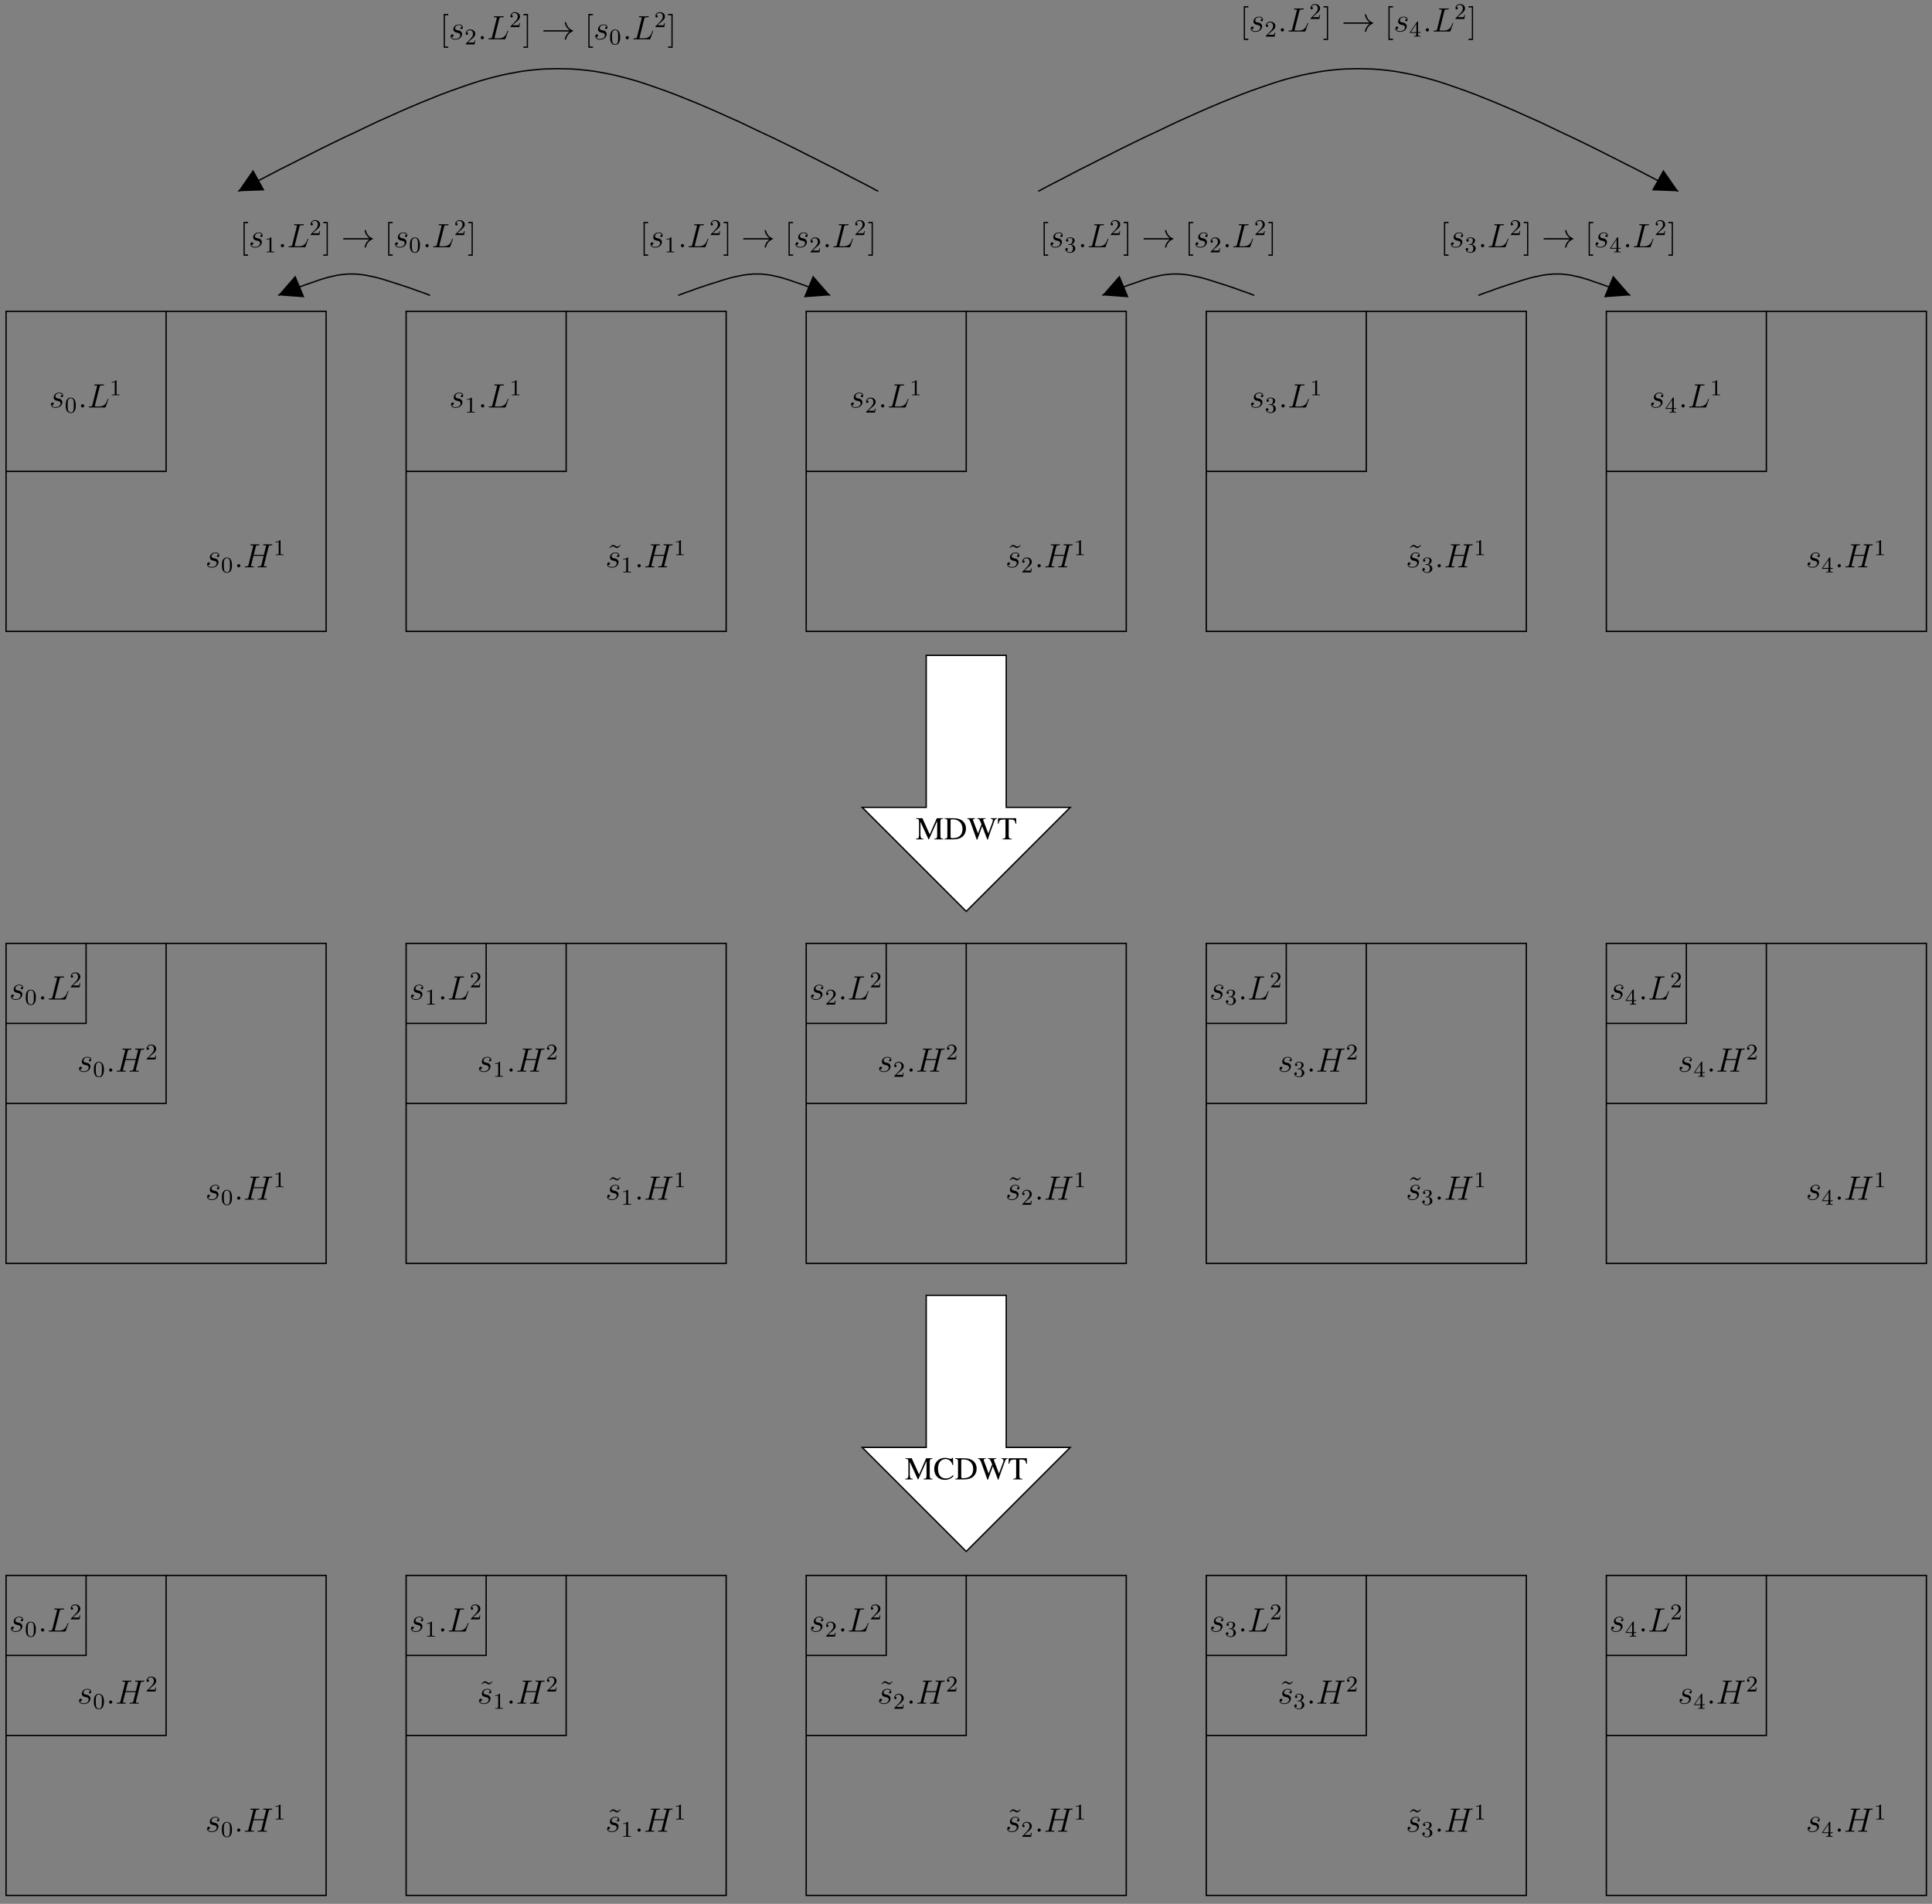<?xml version="1.0" encoding="UTF-8"?>
<svg xmlns="http://www.w3.org/2000/svg" xmlns:xlink="http://www.w3.org/1999/xlink" width="345pt" height="340pt" viewBox="0 0 345 340" version="1.1">
<rect x="0" y="0" width="345" height="340" fill="#808080" stroke="none"/>
<defs>
<g>
<symbol overflow="visible" id="glyph0-0">
<path style="stroke:none;" d=""/>
</symbol>
<symbol overflow="visible" id="glyph0-1">
<path style="stroke:none;" d="M 4.938 -3.781 L 3.797 -3.781 L 2.531 -0.891 L 1.219 -3.781 L 0.078 -3.781 L 0.078 -3.672 C 0.547 -3.656 0.609 -3.594 0.625 -3.156 L 0.625 -0.844 C 0.609 -0.234 0.531 -0.141 0.062 -0.109 L 0.062 0 L 1.406 0 L 1.406 -0.109 C 0.969 -0.125 0.891 -0.25 0.875 -0.844 L 0.875 -3.141 L 2.312 0 L 2.391 0 L 3.859 -3.281 L 3.859 -0.688 C 3.844 -0.203 3.781 -0.141 3.328 -0.109 L 3.328 0 L 4.938 0 L 4.938 -0.109 C 4.531 -0.125 4.453 -0.219 4.438 -0.625 L 4.438 -3.156 C 4.453 -3.578 4.516 -3.656 4.938 -3.672 Z M 4.938 -3.781 "/>
</symbol>
<symbol overflow="visible" id="glyph0-2">
<path style="stroke:none;" d="M 3.547 -2.578 L 3.5 -3.859 L 3.375 -3.859 C 3.344 -3.75 3.25 -3.672 3.141 -3.672 C 3.078 -3.672 3 -3.688 2.906 -3.719 C 2.625 -3.812 2.344 -3.859 2.078 -3.859 C 1.609 -3.859 1.125 -3.688 0.781 -3.375 C 0.375 -3.016 0.156 -2.5 0.156 -1.859 C 0.156 -0.703 0.922 0.078 2.062 0.078 C 2.703 0.078 3.281 -0.188 3.625 -0.641 L 3.516 -0.75 C 3.094 -0.344 2.719 -0.172 2.234 -0.172 C 1.875 -0.172 1.562 -0.281 1.312 -0.5 C 1 -0.781 0.828 -1.297 0.828 -1.938 C 0.828 -2.969 1.359 -3.641 2.188 -3.641 C 2.516 -3.641 2.812 -3.516 3.031 -3.297 C 3.219 -3.109 3.312 -2.953 3.422 -2.578 Z M 3.547 -2.578 "/>
</symbol>
<symbol overflow="visible" id="glyph0-3">
<path style="stroke:none;" d="M 0.094 0 L 1.719 0 C 2.375 0 2.984 -0.188 3.328 -0.516 C 3.703 -0.844 3.922 -1.359 3.922 -1.906 C 3.922 -2.422 3.75 -2.875 3.438 -3.188 C 3.047 -3.578 2.422 -3.781 1.641 -3.781 L 0.094 -3.781 L 0.094 -3.672 C 0.547 -3.641 0.594 -3.594 0.594 -3.156 L 0.594 -0.625 C 0.594 -0.203 0.516 -0.141 0.094 -0.109 Z M 1.172 -3.344 C 1.172 -3.531 1.234 -3.578 1.469 -3.578 C 1.969 -3.578 2.344 -3.484 2.609 -3.281 C 3.062 -2.984 3.297 -2.484 3.297 -1.875 C 3.297 -1.188 3.062 -0.719 2.594 -0.453 C 2.297 -0.281 1.969 -0.219 1.469 -0.219 C 1.25 -0.219 1.172 -0.266 1.172 -0.453 Z M 1.172 -3.344 "/>
</symbol>
<symbol overflow="visible" id="glyph0-4">
<path style="stroke:none;" d="M 5.328 -3.781 L 4.203 -3.781 L 4.203 -3.672 C 4.484 -3.656 4.594 -3.578 4.594 -3.438 C 4.594 -3.312 4.562 -3.156 4.5 -3 L 3.781 -1.062 L 3.031 -3.016 C 2.984 -3.109 2.969 -3.156 2.969 -3.188 C 2.906 -3.312 2.875 -3.422 2.875 -3.484 C 2.875 -3.609 3.016 -3.672 3.312 -3.672 L 3.312 -3.781 L 1.797 -3.781 L 1.797 -3.672 C 2.109 -3.672 2.172 -3.625 2.375 -3.156 L 2.562 -2.688 L 1.938 -1.078 L 1.125 -3.234 C 1.078 -3.328 1.062 -3.438 1.062 -3.5 C 1.062 -3.625 1.141 -3.656 1.422 -3.672 L 1.422 -3.781 L 0.031 -3.781 L 0.031 -3.672 C 0.312 -3.656 0.406 -3.547 0.625 -3.016 L 1.719 0.062 L 1.812 0.062 L 2.688 -2.359 L 3.609 0.062 L 3.688 0.062 C 4.188 -1.438 4.219 -1.562 4.859 -3.266 C 4.969 -3.562 5.031 -3.625 5.328 -3.672 Z M 5.328 -3.781 "/>
</symbol>
<symbol overflow="visible" id="glyph0-5">
<path style="stroke:none;" d="M 2.578 -0.109 C 2.109 -0.125 2.047 -0.203 2.031 -0.625 L 2.031 -3.547 L 2.344 -3.547 C 3.016 -3.531 3.125 -3.438 3.25 -2.812 L 3.391 -2.812 L 3.359 -3.781 L 0.125 -3.781 L 0.094 -2.812 L 0.234 -2.812 C 0.359 -3.438 0.484 -3.531 1.141 -3.547 L 1.453 -3.547 L 1.453 -0.688 C 1.453 -0.188 1.391 -0.141 0.922 -0.109 L 0.922 0 L 2.578 0 Z M 2.578 -0.109 "/>
</symbol>
<symbol overflow="visible" id="glyph1-0">
<path style="stroke:none;" d=""/>
</symbol>
<symbol overflow="visible" id="glyph1-1">
<path style="stroke:none;" d="M 1.375 -1.203 C 1.484 -1.188 1.641 -1.156 1.672 -1.141 C 1.75 -1.125 2.031 -1.031 2.031 -0.734 C 2.031 -0.547 1.859 -0.062 1.156 -0.062 C 1.031 -0.062 0.578 -0.078 0.453 -0.406 C 0.703 -0.375 0.812 -0.562 0.812 -0.703 C 0.812 -0.828 0.734 -0.891 0.609 -0.891 C 0.484 -0.891 0.312 -0.797 0.312 -0.516 C 0.312 -0.156 0.672 0.062 1.156 0.062 C 2.062 0.062 2.344 -0.609 2.344 -0.922 C 2.344 -1.016 2.344 -1.188 2.141 -1.375 C 2 -1.531 1.859 -1.562 1.531 -1.625 C 1.359 -1.656 1.109 -1.719 1.109 -1.984 C 1.109 -2.109 1.219 -2.547 1.781 -2.547 C 2.031 -2.547 2.281 -2.438 2.344 -2.219 C 2.078 -2.219 2.062 -2 2.062 -1.984 C 2.062 -1.859 2.188 -1.828 2.234 -1.828 C 2.328 -1.828 2.484 -1.891 2.484 -2.141 C 2.484 -2.406 2.266 -2.656 1.797 -2.656 C 1 -2.656 0.797 -2.031 0.797 -1.797 C 0.797 -1.328 1.234 -1.234 1.375 -1.203 Z M 1.375 -1.203 "/>
</symbol>
<symbol overflow="visible" id="glyph1-2">
<path style="stroke:none;" d="M 1.109 -0.297 C 1.109 -0.469 0.969 -0.578 0.812 -0.578 C 0.641 -0.578 0.531 -0.438 0.531 -0.297 C 0.531 -0.125 0.672 0 0.812 0 C 0.984 0 1.109 -0.141 1.109 -0.297 Z M 1.109 -0.297 "/>
</symbol>
<symbol overflow="visible" id="glyph1-3">
<path style="stroke:none;" d="M 4.516 -3.672 C 4.562 -3.891 4.578 -3.938 5 -3.938 C 5.109 -3.938 5.172 -3.938 5.172 -4.047 C 5.172 -4.125 5.125 -4.125 5.078 -4.125 C 4.969 -4.125 4.844 -4.109 4.734 -4.109 L 4.016 -4.109 C 3.906 -4.109 3.781 -4.125 3.672 -4.125 C 3.625 -4.125 3.547 -4.125 3.547 -4 C 3.547 -3.938 3.594 -3.938 3.703 -3.938 C 4.078 -3.938 4.078 -3.891 4.078 -3.828 C 4.078 -3.812 4.078 -3.781 4.047 -3.688 L 3.672 -2.234 L 1.859 -2.234 L 2.219 -3.672 C 2.281 -3.891 2.281 -3.938 2.719 -3.938 C 2.828 -3.938 2.891 -3.938 2.891 -4.047 C 2.891 -4.125 2.828 -4.125 2.797 -4.125 C 2.688 -4.125 2.562 -4.109 2.438 -4.109 L 1.734 -4.109 C 1.609 -4.109 1.484 -4.125 1.375 -4.125 C 1.328 -4.125 1.266 -4.125 1.266 -4 C 1.266 -3.938 1.297 -3.938 1.422 -3.938 C 1.781 -3.938 1.781 -3.891 1.781 -3.828 C 1.781 -3.812 1.781 -3.781 1.75 -3.688 L 0.938 -0.453 C 0.891 -0.234 0.875 -0.172 0.453 -0.172 C 0.312 -0.172 0.281 -0.172 0.281 -0.062 C 0.281 0 0.344 0 0.359 0 C 0.469 0 0.594 -0.016 0.719 -0.016 L 1.422 -0.016 C 1.531 -0.016 1.672 0 1.781 0 C 1.828 0 1.891 0 1.891 -0.109 C 1.891 -0.172 1.844 -0.172 1.75 -0.172 C 1.375 -0.172 1.375 -0.219 1.375 -0.281 C 1.375 -0.297 1.375 -0.328 1.391 -0.375 L 1.812 -2.062 L 3.641 -2.062 C 3.531 -1.656 3.234 -0.391 3.219 -0.359 C 3.141 -0.188 3.047 -0.188 2.703 -0.172 C 2.625 -0.172 2.562 -0.172 2.562 -0.062 C 2.562 0 2.641 0 2.656 0 C 2.766 0 2.891 -0.016 3 -0.016 L 3.719 -0.016 C 3.828 -0.016 3.953 0 4.078 0 C 4.125 0 4.188 0 4.188 -0.109 C 4.188 -0.172 4.125 -0.172 4.047 -0.172 C 3.672 -0.172 3.672 -0.219 3.672 -0.281 C 3.672 -0.297 3.672 -0.328 3.688 -0.375 Z M 4.516 -3.672 "/>
</symbol>
<symbol overflow="visible" id="glyph1-4">
<path style="stroke:none;" d="M 2.219 -3.656 C 2.266 -3.891 2.281 -3.938 2.812 -3.938 C 2.984 -3.938 3.016 -3.938 3.016 -4.062 C 3.016 -4.125 2.953 -4.125 2.938 -4.125 C 2.812 -4.125 2.672 -4.109 2.547 -4.109 L 1.75 -4.109 C 1.625 -4.109 1.5 -4.125 1.375 -4.125 C 1.328 -4.125 1.266 -4.125 1.266 -4 C 1.266 -3.938 1.328 -3.938 1.406 -3.938 C 1.781 -3.938 1.781 -3.891 1.781 -3.828 C 1.781 -3.812 1.781 -3.781 1.75 -3.688 L 0.938 -0.453 C 0.891 -0.234 0.875 -0.172 0.453 -0.172 C 0.344 -0.172 0.281 -0.172 0.281 -0.062 C 0.281 0 0.312 0 0.438 0 L 3.141 0 C 3.266 0 3.281 0 3.312 -0.109 L 3.781 -1.406 C 3.797 -1.422 3.812 -1.469 3.812 -1.484 C 3.812 -1.516 3.781 -1.547 3.75 -1.547 C 3.734 -1.547 3.703 -1.547 3.703 -1.516 C 3.688 -1.516 3.688 -1.5 3.641 -1.391 C 3.438 -0.859 3.172 -0.172 2.156 -0.172 L 1.578 -0.172 C 1.484 -0.172 1.484 -0.172 1.438 -0.188 C 1.375 -0.188 1.375 -0.203 1.375 -0.25 C 1.375 -0.297 1.375 -0.328 1.391 -0.375 Z M 2.219 -3.656 "/>
</symbol>
<symbol overflow="visible" id="glyph2-0">
<path style="stroke:none;" d=""/>
</symbol>
<symbol overflow="visible" id="glyph2-1">
<path style="stroke:none;" d="M 1.969 -1.281 C 1.969 -1.703 1.922 -1.969 1.781 -2.234 C 1.609 -2.578 1.281 -2.672 1.062 -2.672 C 0.562 -2.672 0.375 -2.297 0.312 -2.188 C 0.172 -1.891 0.172 -1.484 0.172 -1.281 C 0.172 -1.016 0.172 -0.609 0.375 -0.297 C 0.547 0.016 0.844 0.078 1.062 0.078 C 1.25 0.078 1.609 0.031 1.797 -0.375 C 1.953 -0.656 1.969 -1.016 1.969 -1.281 Z M 1.062 -0.031 C 0.922 -0.031 0.656 -0.094 0.562 -0.516 C 0.516 -0.75 0.516 -1.125 0.516 -1.328 C 0.516 -1.609 0.516 -1.891 0.562 -2.109 C 0.656 -2.516 0.969 -2.562 1.062 -2.562 C 1.203 -2.562 1.484 -2.484 1.562 -2.125 C 1.609 -1.906 1.609 -1.609 1.609 -1.328 C 1.609 -1.094 1.609 -0.734 1.562 -0.5 C 1.469 -0.078 1.203 -0.031 1.062 -0.031 Z M 1.062 -0.031 "/>
</symbol>
<symbol overflow="visible" id="glyph2-2">
<path style="stroke:none;" d="M 1.266 -2.562 C 1.266 -2.672 1.25 -2.672 1.141 -2.672 C 0.984 -2.516 0.766 -2.406 0.391 -2.406 L 0.391 -2.281 C 0.5 -2.281 0.703 -2.281 0.938 -2.391 L 0.938 -0.328 C 0.938 -0.188 0.938 -0.125 0.547 -0.125 L 0.406 -0.125 L 0.406 0 C 0.578 -0.016 0.922 -0.016 1.094 -0.016 C 1.281 -0.016 1.625 -0.016 1.797 0 L 1.797 -0.125 L 1.656 -0.125 C 1.266 -0.125 1.266 -0.188 1.266 -0.328 Z M 1.266 -2.562 "/>
</symbol>
<symbol overflow="visible" id="glyph2-3">
<path style="stroke:none;" d="M 1.125 -0.812 C 1.203 -0.875 1.359 -1.016 1.422 -1.062 C 1.672 -1.297 1.922 -1.516 1.922 -1.891 C 1.922 -2.359 1.516 -2.672 1.016 -2.672 C 0.531 -2.672 0.219 -2.312 0.219 -1.953 C 0.219 -1.75 0.375 -1.719 0.422 -1.719 C 0.516 -1.719 0.641 -1.781 0.641 -1.938 C 0.641 -2.141 0.438 -2.141 0.391 -2.141 C 0.5 -2.438 0.766 -2.531 0.969 -2.531 C 1.344 -2.531 1.531 -2.219 1.531 -1.891 C 1.531 -1.469 1.234 -1.156 0.766 -0.672 L 0.266 -0.156 C 0.219 -0.109 0.219 -0.094 0.219 0 L 1.797 0 L 1.922 -0.719 L 1.797 -0.719 C 1.781 -0.641 1.75 -0.438 1.703 -0.359 C 1.672 -0.328 1.375 -0.328 1.312 -0.328 L 0.594 -0.328 Z M 1.125 -0.812 "/>
</symbol>
<symbol overflow="visible" id="glyph2-4">
<path style="stroke:none;" d="M 1.016 -1.344 C 1.328 -1.344 1.531 -1.109 1.531 -0.688 C 1.531 -0.188 1.25 -0.031 1.031 -0.031 C 0.812 -0.031 0.516 -0.109 0.375 -0.328 C 0.516 -0.328 0.625 -0.422 0.625 -0.547 C 0.625 -0.688 0.531 -0.781 0.391 -0.781 C 0.297 -0.781 0.172 -0.703 0.172 -0.547 C 0.172 -0.172 0.594 0.078 1.047 0.078 C 1.578 0.078 1.953 -0.281 1.953 -0.688 C 1.953 -1.016 1.688 -1.328 1.281 -1.406 C 1.594 -1.531 1.828 -1.797 1.828 -2.125 C 1.828 -2.438 1.469 -2.672 1.047 -2.672 C 0.625 -2.672 0.297 -2.438 0.297 -2.125 C 0.297 -1.984 0.391 -1.922 0.5 -1.922 C 0.625 -1.922 0.703 -2.016 0.703 -2.125 C 0.703 -2.266 0.578 -2.328 0.484 -2.328 C 0.656 -2.547 0.969 -2.562 1.047 -2.562 C 1.141 -2.562 1.453 -2.531 1.453 -2.125 C 1.453 -1.844 1.328 -1.672 1.281 -1.609 C 1.156 -1.484 1.062 -1.469 0.812 -1.453 C 0.75 -1.453 0.703 -1.453 0.703 -1.391 C 0.703 -1.344 0.75 -1.344 0.812 -1.344 Z M 1.016 -1.344 "/>
</symbol>
<symbol overflow="visible" id="glyph2-5">
<path style="stroke:none;" d="M 1.578 -2.594 C 1.578 -2.672 1.578 -2.703 1.5 -2.703 C 1.453 -2.703 1.438 -2.703 1.406 -2.656 L 0.125 -0.797 L 0.125 -0.656 L 1.25 -0.656 L 1.25 -0.328 C 1.25 -0.172 1.234 -0.125 0.938 -0.125 L 0.844 -0.125 L 0.844 0 C 1.188 -0.016 1.188 -0.016 1.422 -0.016 C 1.641 -0.016 1.656 -0.016 2 0 L 2 -0.125 L 1.906 -0.125 C 1.594 -0.125 1.578 -0.172 1.578 -0.328 L 1.578 -0.656 L 2.016 -0.656 L 2.016 -0.797 L 1.578 -0.797 Z M 1.281 -2.266 L 1.281 -0.797 L 0.266 -0.797 Z M 1.281 -2.266 "/>
</symbol>
<symbol overflow="visible" id="glyph3-0">
<path style="stroke:none;" d=""/>
</symbol>
<symbol overflow="visible" id="glyph3-1">
<path style="stroke:none;" d="M 2.375 -4 C 2.203 -3.828 2.062 -3.703 1.875 -3.703 C 1.781 -3.703 1.703 -3.734 1.516 -3.859 C 1.391 -3.922 1.266 -4 1.141 -4 C 0.906 -4 0.781 -3.859 0.5 -3.547 L 0.578 -3.453 C 0.75 -3.625 0.875 -3.75 1.078 -3.75 C 1.156 -3.75 1.25 -3.734 1.438 -3.609 C 1.562 -3.531 1.672 -3.453 1.812 -3.453 C 2.031 -3.453 2.172 -3.609 2.453 -3.922 Z M 2.375 -4 "/>
</symbol>
<symbol overflow="visible" id="glyph3-2">
<path style="stroke:none;" d="M 1.516 1.516 L 1.516 1.281 L 0.922 1.281 L 0.922 -4.297 L 1.516 -4.297 L 1.516 -4.531 L 0.703 -4.531 L 0.703 1.516 Z M 1.516 1.516 "/>
</symbol>
<symbol overflow="visible" id="glyph3-3">
<path style="stroke:none;" d="M 0.938 -4.531 L 0.125 -4.531 L 0.125 -4.297 L 0.719 -4.297 L 0.719 1.281 L 0.125 1.281 L 0.125 1.516 L 0.938 1.516 Z M 0.938 -4.531 "/>
</symbol>
<symbol overflow="visible" id="glyph4-0">
<path style="stroke:none;" d=""/>
</symbol>
<symbol overflow="visible" id="glyph4-1">
<path style="stroke:none;" d="M 5.031 -1.391 C 4.703 -1.141 4.531 -0.891 4.484 -0.812 C 4.219 -0.391 4.172 -0.016 4.172 0 C 4.172 0.062 4.234 0.062 4.281 0.062 C 4.391 0.062 4.391 0.047 4.422 -0.047 C 4.562 -0.641 4.922 -1.156 5.594 -1.422 C 5.672 -1.453 5.688 -1.469 5.688 -1.516 C 5.688 -1.547 5.656 -1.562 5.641 -1.578 C 5.375 -1.672 4.641 -1.984 4.422 -2.984 C 4.391 -3.062 4.391 -3.078 4.281 -3.078 C 4.234 -3.078 4.172 -3.078 4.172 -3.016 C 4.172 -3 4.219 -2.625 4.469 -2.219 C 4.594 -2.031 4.766 -1.828 5.031 -1.625 L 0.547 -1.625 C 0.438 -1.625 0.328 -1.625 0.328 -1.516 C 0.328 -1.391 0.438 -1.391 0.547 -1.391 Z M 5.031 -1.391 "/>
</symbol>
</g>
<clipPath id="clip1">
  <path d="M 0.602 281 L 59 281 L 59 339 L 0.602 339 Z M 0.602 281 "/>
</clipPath>
<clipPath id="clip2">
  <path d="M 286 281 L 344.5 281 L 344.5 339 L 286 339 Z M 286 281 "/>
</clipPath>
<clipPath id="clip3">
  <path d="M 0.602 281 L 16 281 L 16 296 L 0.602 296 Z M 0.602 281 "/>
</clipPath>
<clipPath id="clip4">
  <path d="M 0.602 281 L 30 281 L 30 311 L 0.602 311 Z M 0.602 281 "/>
</clipPath>
<clipPath id="clip5">
  <path d="M 0.602 55 L 59 55 L 59 113 L 0.602 113 Z M 0.602 55 "/>
</clipPath>
<clipPath id="clip6">
  <path d="M 286 55 L 344.5 55 L 344.5 113 L 286 113 Z M 286 55 "/>
</clipPath>
<clipPath id="clip7">
  <path d="M 0.602 55 L 30 55 L 30 85 L 0.602 85 Z M 0.602 55 "/>
</clipPath>
<clipPath id="clip8">
  <path d="M 0.602 168 L 59 168 L 59 226 L 0.602 226 Z M 0.602 168 "/>
</clipPath>
<clipPath id="clip9">
  <path d="M 286 168 L 344.5 168 L 344.5 226 L 286 226 Z M 286 168 "/>
</clipPath>
<clipPath id="clip10">
  <path d="M 0.602 168 L 16 168 L 16 183 L 0.602 183 Z M 0.602 168 "/>
</clipPath>
<clipPath id="clip11">
  <path d="M 0.602 168 L 30 168 L 30 198 L 0.602 198 Z M 0.602 168 "/>
</clipPath>
<clipPath id="clip12">
  <path d="M 49 48 L 77 48 L 77 53 L 49 53 Z M 49 48 "/>
</clipPath>
<clipPath id="clip13">
  <path d="M 0.602 0 L 344.5 0 L 344.5 339 L 0.602 339 Z M 49.535 53.027 L 49.379 52.617 L 52.711 49.441 L 54.172 52.965 Z M 49.535 53.027 "/>
</clipPath>
<clipPath id="clip14">
  <path d="M 120 48 L 149 48 L 149 53 L 120 53 Z M 120 48 "/>
</clipPath>
<clipPath id="clip15">
  <path d="M 0.602 0 L 344.5 0 L 344.5 339 L 0.602 339 Z M 148.535 52.617 L 148.379 53.027 L 143.742 52.965 L 145.203 49.441 Z M 148.535 52.617 "/>
</clipPath>
<clipPath id="clip16">
  <path d="M 196 48 L 225 48 L 225 53 L 196 53 Z M 196 48 "/>
</clipPath>
<clipPath id="clip17">
  <path d="M 0.602 0 L 344.5 0 L 344.5 339 L 0.602 339 Z M 196.703 53.027 L 196.547 52.617 L 199.879 49.441 L 201.34 52.965 Z M 196.703 53.027 "/>
</clipPath>
<clipPath id="clip18">
  <path d="M 263 48 L 292 48 L 292 53 L 263 53 Z M 263 48 "/>
</clipPath>
<clipPath id="clip19">
  <path d="M 0.602 0 L 344.5 0 L 344.5 339 L 0.602 339 Z M 291.418 52.617 L 291.258 53.027 L 286.621 52.965 L 288.086 49.441 Z M 291.418 52.617 "/>
</clipPath>
<clipPath id="clip20">
  <path d="M 185 12 L 300 12 L 300 35 L 185 35 Z M 185 12 "/>
</clipPath>
<clipPath id="clip21">
  <path d="M 0.602 0 L 344.5 0 L 344.5 339 L 0.602 339 Z M 299.992 34.074 L 299.801 34.453 L 295.195 33.883 L 297.039 30.551 Z M 299.992 34.074 "/>
</clipPath>
<clipPath id="clip22">
  <path d="M 42 12 L 157 12 L 157 35 L 42 35 Z M 42 12 "/>
</clipPath>
<clipPath id="clip23">
  <path d="M 0.602 0 L 344.5 0 L 344.5 339 L 0.602 339 Z M 42.422 34.453 L 42.234 34.074 L 45.188 30.551 L 47.027 33.883 Z M 42.422 34.453 "/>
</clipPath>
</defs>
<g id="surface1">
<path style=" stroke:none;fill-rule:evenodd;fill:rgb(100%,100%,100%);fill-opacity:1;" d="M 179.684 231.344 L 165.395 231.344 L 165.395 258.492 L 153.965 258.492 L 172.539 277.066 L 191.113 258.492 L 179.684 258.492 "/>
<path style="fill:none;stroke-width:2.381;stroke-linecap:butt;stroke-linejoin:miter;stroke:rgb(0%,0%,0%);stroke-opacity:1;stroke-miterlimit:10;" d="M 1796.836 1086.562 L 1653.945 1086.562 L 1653.945 815.078 L 1539.648 815.078 L 1725.391 629.336 L 1911.133 815.078 L 1796.836 815.078 Z M 1796.836 1086.562 " transform="matrix(0.1,0,0,-0.1,0,340)"/>
<path style=" stroke:none;fill-rule:evenodd;fill:rgb(100%,100%,100%);fill-opacity:1;" d="M 179.684 117.039 L 165.395 117.039 L 165.395 144.188 L 153.965 144.188 L 172.539 162.762 L 191.113 144.188 L 179.684 144.188 "/>
<path style="fill:none;stroke-width:2.381;stroke-linecap:butt;stroke-linejoin:miter;stroke:rgb(0%,0%,0%);stroke-opacity:1;stroke-miterlimit:10;" d="M 1796.836 2229.609 L 1653.945 2229.609 L 1653.945 1958.125 L 1539.648 1958.125 L 1725.391 1772.383 L 1911.133 1958.125 L 1796.836 1958.125 Z M 1796.836 2229.609 " transform="matrix(0.1,0,0,-0.1,0,340)"/>
<g clip-path="url(#clip1)" clip-rule="nonzero">
<path style="fill:none;stroke-width:2.381;stroke-linecap:butt;stroke-linejoin:miter;stroke:rgb(0%,0%,0%);stroke-opacity:1;stroke-miterlimit:10;" d="M 10.82 14.961 L 582.344 14.961 L 582.344 586.484 L 10.82 586.484 Z M 10.82 14.961 " transform="matrix(0.1,0,0,-0.1,0,340)"/>
</g>
<path style="fill:none;stroke-width:2.381;stroke-linecap:butt;stroke-linejoin:miter;stroke:rgb(0%,0%,0%);stroke-opacity:1;stroke-miterlimit:10;" d="M 725.234 14.961 L 1296.758 14.961 L 1296.758 586.484 L 725.234 586.484 Z M 725.234 14.961 " transform="matrix(0.1,0,0,-0.1,0,340)"/>
<path style="fill:none;stroke-width:2.381;stroke-linecap:butt;stroke-linejoin:miter;stroke:rgb(0%,0%,0%);stroke-opacity:1;stroke-miterlimit:10;" d="M 1439.648 14.961 L 2011.172 14.961 L 2011.172 586.484 L 1439.648 586.484 Z M 1439.648 14.961 " transform="matrix(0.1,0,0,-0.1,0,340)"/>
<path style="fill:none;stroke-width:2.381;stroke-linecap:butt;stroke-linejoin:miter;stroke:rgb(0%,0%,0%);stroke-opacity:1;stroke-miterlimit:10;" d="M 2154.062 14.961 L 2725.586 14.961 L 2725.586 586.484 L 2154.062 586.484 Z M 2154.062 14.961 " transform="matrix(0.1,0,0,-0.1,0,340)"/>
<g clip-path="url(#clip2)" clip-rule="nonzero">
<path style="fill:none;stroke-width:2.381;stroke-linecap:butt;stroke-linejoin:miter;stroke:rgb(0%,0%,0%);stroke-opacity:1;stroke-miterlimit:10;" d="M 2868.477 14.961 L 3440 14.961 L 3440 586.484 L 2868.477 586.484 Z M 2868.477 14.961 " transform="matrix(0.1,0,0,-0.1,0,340)"/>
</g>
<path style="fill:none;stroke-width:2.381;stroke-linecap:butt;stroke-linejoin:miter;stroke:rgb(0%,0%,0%);stroke-opacity:1;stroke-miterlimit:10;" d="M 725.234 300.703 L 1011.016 300.703 L 1011.016 586.484 " transform="matrix(0.1,0,0,-0.1,0,340)"/>
<path style="fill:none;stroke-width:2.381;stroke-linecap:butt;stroke-linejoin:miter;stroke:rgb(0%,0%,0%);stroke-opacity:1;stroke-miterlimit:10;" d="M 1439.648 300.703 L 1725.391 300.703 L 1725.391 586.484 " transform="matrix(0.1,0,0,-0.1,0,340)"/>
<path style="fill:none;stroke-width:2.381;stroke-linecap:butt;stroke-linejoin:miter;stroke:rgb(0%,0%,0%);stroke-opacity:1;stroke-miterlimit:10;" d="M 2154.062 300.703 L 2439.805 300.703 L 2439.805 586.484 " transform="matrix(0.1,0,0,-0.1,0,340)"/>
<g clip-path="url(#clip3)" clip-rule="nonzero">
<path style="fill:none;stroke-width:2.381;stroke-linecap:butt;stroke-linejoin:miter;stroke:rgb(0%,0%,0%);stroke-opacity:1;stroke-miterlimit:10;" d="M 10.82 443.594 L 153.711 443.594 L 153.711 586.484 " transform="matrix(0.1,0,0,-0.1,0,340)"/>
</g>
<path style="fill:none;stroke-width:2.381;stroke-linecap:butt;stroke-linejoin:miter;stroke:rgb(0%,0%,0%);stroke-opacity:1;stroke-miterlimit:10;" d="M 725.234 443.594 L 868.125 443.594 L 868.125 586.484 " transform="matrix(0.1,0,0,-0.1,0,340)"/>
<path style="fill:none;stroke-width:2.381;stroke-linecap:butt;stroke-linejoin:miter;stroke:rgb(0%,0%,0%);stroke-opacity:1;stroke-miterlimit:10;" d="M 1439.648 443.594 L 1582.539 443.594 L 1582.539 586.484 " transform="matrix(0.1,0,0,-0.1,0,340)"/>
<path style="fill:none;stroke-width:2.381;stroke-linecap:butt;stroke-linejoin:miter;stroke:rgb(0%,0%,0%);stroke-opacity:1;stroke-miterlimit:10;" d="M 2154.062 443.594 L 2296.914 443.594 L 2296.914 586.484 " transform="matrix(0.1,0,0,-0.1,0,340)"/>
<path style="fill:none;stroke-width:2.381;stroke-linecap:butt;stroke-linejoin:miter;stroke:rgb(0%,0%,0%);stroke-opacity:1;stroke-miterlimit:10;" d="M 2868.477 443.594 L 3011.328 443.594 L 3011.328 586.484 " transform="matrix(0.1,0,0,-0.1,0,340)"/>
<g clip-path="url(#clip4)" clip-rule="nonzero">
<path style="fill:none;stroke-width:2.381;stroke-linecap:butt;stroke-linejoin:miter;stroke:rgb(0%,0%,0%);stroke-opacity:1;stroke-miterlimit:10;" d="M 10.82 300.703 L 296.602 300.703 L 296.602 586.484 " transform="matrix(0.1,0,0,-0.1,0,340)"/>
</g>
<path style="fill:none;stroke-width:2.381;stroke-linecap:butt;stroke-linejoin:miter;stroke:rgb(0%,0%,0%);stroke-opacity:1;stroke-miterlimit:10;" d="M 2868.477 300.703 L 3154.219 300.703 L 3154.219 586.484 " transform="matrix(0.1,0,0,-0.1,0,340)"/>
<g clip-path="url(#clip5)" clip-rule="nonzero">
<path style="fill:none;stroke-width:2.381;stroke-linecap:butt;stroke-linejoin:miter;stroke:rgb(0%,0%,0%);stroke-opacity:1;stroke-miterlimit:10;" d="M 10.82 2272.461 L 582.344 2272.461 L 582.344 2843.984 L 10.82 2843.984 Z M 10.82 2272.461 " transform="matrix(0.1,0,0,-0.1,0,340)"/>
</g>
<path style="fill:none;stroke-width:2.381;stroke-linecap:butt;stroke-linejoin:miter;stroke:rgb(0%,0%,0%);stroke-opacity:1;stroke-miterlimit:10;" d="M 725.234 2272.461 L 1296.758 2272.461 L 1296.758 2843.984 L 725.234 2843.984 Z M 725.234 2272.461 " transform="matrix(0.1,0,0,-0.1,0,340)"/>
<path style="fill:none;stroke-width:2.381;stroke-linecap:butt;stroke-linejoin:miter;stroke:rgb(0%,0%,0%);stroke-opacity:1;stroke-miterlimit:10;" d="M 1439.648 2272.461 L 2011.172 2272.461 L 2011.172 2843.984 L 1439.648 2843.984 Z M 1439.648 2272.461 " transform="matrix(0.1,0,0,-0.1,0,340)"/>
<path style="fill:none;stroke-width:2.381;stroke-linecap:butt;stroke-linejoin:miter;stroke:rgb(0%,0%,0%);stroke-opacity:1;stroke-miterlimit:10;" d="M 2154.062 2272.461 L 2725.586 2272.461 L 2725.586 2843.984 L 2154.062 2843.984 Z M 2154.062 2272.461 " transform="matrix(0.1,0,0,-0.1,0,340)"/>
<g clip-path="url(#clip6)" clip-rule="nonzero">
<path style="fill:none;stroke-width:2.381;stroke-linecap:butt;stroke-linejoin:miter;stroke:rgb(0%,0%,0%);stroke-opacity:1;stroke-miterlimit:10;" d="M 2868.477 2272.461 L 3440 2272.461 L 3440 2843.984 L 2868.477 2843.984 Z M 2868.477 2272.461 " transform="matrix(0.1,0,0,-0.1,0,340)"/>
</g>
<g clip-path="url(#clip7)" clip-rule="nonzero">
<path style="fill:none;stroke-width:2.381;stroke-linecap:butt;stroke-linejoin:miter;stroke:rgb(0%,0%,0%);stroke-opacity:1;stroke-miterlimit:10;" d="M 10.82 2558.242 L 296.602 2558.242 L 296.602 2843.984 " transform="matrix(0.1,0,0,-0.1,0,340)"/>
</g>
<path style="fill:none;stroke-width:2.381;stroke-linecap:butt;stroke-linejoin:miter;stroke:rgb(0%,0%,0%);stroke-opacity:1;stroke-miterlimit:10;" d="M 725.234 2558.242 L 1011.016 2558.242 L 1011.016 2843.984 " transform="matrix(0.1,0,0,-0.1,0,340)"/>
<path style="fill:none;stroke-width:2.381;stroke-linecap:butt;stroke-linejoin:miter;stroke:rgb(0%,0%,0%);stroke-opacity:1;stroke-miterlimit:10;" d="M 1439.648 2558.242 L 1725.391 2558.242 L 1725.391 2843.984 " transform="matrix(0.1,0,0,-0.1,0,340)"/>
<path style="fill:none;stroke-width:2.381;stroke-linecap:butt;stroke-linejoin:miter;stroke:rgb(0%,0%,0%);stroke-opacity:1;stroke-miterlimit:10;" d="M 2154.062 2558.242 L 2439.805 2558.242 L 2439.805 2843.984 " transform="matrix(0.1,0,0,-0.1,0,340)"/>
<path style="fill:none;stroke-width:2.381;stroke-linecap:butt;stroke-linejoin:miter;stroke:rgb(0%,0%,0%);stroke-opacity:1;stroke-miterlimit:10;" d="M 2868.477 2558.242 L 3154.219 2558.242 L 3154.219 2843.984 " transform="matrix(0.1,0,0,-0.1,0,340)"/>
<g clip-path="url(#clip8)" clip-rule="nonzero">
<path style="fill:none;stroke-width:2.381;stroke-linecap:butt;stroke-linejoin:miter;stroke:rgb(0%,0%,0%);stroke-opacity:1;stroke-miterlimit:10;" d="M 10.82 1143.711 L 582.344 1143.711 L 582.344 1715.234 L 10.82 1715.234 Z M 10.82 1143.711 " transform="matrix(0.1,0,0,-0.1,0,340)"/>
</g>
<path style="fill:none;stroke-width:2.381;stroke-linecap:butt;stroke-linejoin:miter;stroke:rgb(0%,0%,0%);stroke-opacity:1;stroke-miterlimit:10;" d="M 725.234 1143.711 L 1296.758 1143.711 L 1296.758 1715.234 L 725.234 1715.234 Z M 725.234 1143.711 " transform="matrix(0.1,0,0,-0.1,0,340)"/>
<path style="fill:none;stroke-width:2.381;stroke-linecap:butt;stroke-linejoin:miter;stroke:rgb(0%,0%,0%);stroke-opacity:1;stroke-miterlimit:10;" d="M 1439.648 1143.711 L 2011.172 1143.711 L 2011.172 1715.234 L 1439.648 1715.234 Z M 1439.648 1143.711 " transform="matrix(0.1,0,0,-0.1,0,340)"/>
<path style="fill:none;stroke-width:2.381;stroke-linecap:butt;stroke-linejoin:miter;stroke:rgb(0%,0%,0%);stroke-opacity:1;stroke-miterlimit:10;" d="M 2154.062 1143.711 L 2725.586 1143.711 L 2725.586 1715.234 L 2154.062 1715.234 Z M 2154.062 1143.711 " transform="matrix(0.1,0,0,-0.1,0,340)"/>
<g clip-path="url(#clip9)" clip-rule="nonzero">
<path style="fill:none;stroke-width:2.381;stroke-linecap:butt;stroke-linejoin:miter;stroke:rgb(0%,0%,0%);stroke-opacity:1;stroke-miterlimit:10;" d="M 2868.477 1143.711 L 3440 1143.711 L 3440 1715.234 L 2868.477 1715.234 Z M 2868.477 1143.711 " transform="matrix(0.1,0,0,-0.1,0,340)"/>
</g>
<path style="fill:none;stroke-width:2.381;stroke-linecap:butt;stroke-linejoin:miter;stroke:rgb(0%,0%,0%);stroke-opacity:1;stroke-miterlimit:10;" d="M 725.234 1429.453 L 1011.016 1429.453 L 1011.016 1715.234 " transform="matrix(0.1,0,0,-0.1,0,340)"/>
<path style="fill:none;stroke-width:2.381;stroke-linecap:butt;stroke-linejoin:miter;stroke:rgb(0%,0%,0%);stroke-opacity:1;stroke-miterlimit:10;" d="M 1439.648 1429.453 L 1725.391 1429.453 L 1725.391 1715.234 " transform="matrix(0.1,0,0,-0.1,0,340)"/>
<path style="fill:none;stroke-width:2.381;stroke-linecap:butt;stroke-linejoin:miter;stroke:rgb(0%,0%,0%);stroke-opacity:1;stroke-miterlimit:10;" d="M 2154.062 1429.453 L 2439.805 1429.453 L 2439.805 1715.234 " transform="matrix(0.1,0,0,-0.1,0,340)"/>
<g clip-path="url(#clip10)" clip-rule="nonzero">
<path style="fill:none;stroke-width:2.381;stroke-linecap:butt;stroke-linejoin:miter;stroke:rgb(0%,0%,0%);stroke-opacity:1;stroke-miterlimit:10;" d="M 10.82 1572.344 L 153.711 1572.344 L 153.711 1715.234 " transform="matrix(0.1,0,0,-0.1,0,340)"/>
</g>
<path style="fill:none;stroke-width:2.381;stroke-linecap:butt;stroke-linejoin:miter;stroke:rgb(0%,0%,0%);stroke-opacity:1;stroke-miterlimit:10;" d="M 725.234 1572.344 L 868.125 1572.344 L 868.125 1715.234 " transform="matrix(0.1,0,0,-0.1,0,340)"/>
<path style="fill:none;stroke-width:2.381;stroke-linecap:butt;stroke-linejoin:miter;stroke:rgb(0%,0%,0%);stroke-opacity:1;stroke-miterlimit:10;" d="M 1439.648 1572.344 L 1582.539 1572.344 L 1582.539 1715.234 " transform="matrix(0.1,0,0,-0.1,0,340)"/>
<path style="fill:none;stroke-width:2.381;stroke-linecap:butt;stroke-linejoin:miter;stroke:rgb(0%,0%,0%);stroke-opacity:1;stroke-miterlimit:10;" d="M 2154.062 1572.344 L 2296.914 1572.344 L 2296.914 1715.234 " transform="matrix(0.1,0,0,-0.1,0,340)"/>
<path style="fill:none;stroke-width:2.381;stroke-linecap:butt;stroke-linejoin:miter;stroke:rgb(0%,0%,0%);stroke-opacity:1;stroke-miterlimit:10;" d="M 2868.477 1572.344 L 3011.328 1572.344 L 3011.328 1715.234 " transform="matrix(0.1,0,0,-0.1,0,340)"/>
<g clip-path="url(#clip11)" clip-rule="nonzero">
<path style="fill:none;stroke-width:2.381;stroke-linecap:butt;stroke-linejoin:miter;stroke:rgb(0%,0%,0%);stroke-opacity:1;stroke-miterlimit:10;" d="M 10.82 1429.453 L 296.602 1429.453 L 296.602 1715.234 " transform="matrix(0.1,0,0,-0.1,0,340)"/>
</g>
<path style="fill:none;stroke-width:2.381;stroke-linecap:butt;stroke-linejoin:miter;stroke:rgb(0%,0%,0%);stroke-opacity:1;stroke-miterlimit:10;" d="M 2868.477 1429.453 L 3154.219 1429.453 L 3154.219 1715.234 " transform="matrix(0.1,0,0,-0.1,0,340)"/>
<g clip-path="url(#clip12)" clip-rule="nonzero">
<g clip-path="url(#clip13)" clip-rule="evenodd">
<path style="fill:none;stroke-width:2.381;stroke-linecap:butt;stroke-linejoin:bevel;stroke:rgb(0%,0%,0%);stroke-opacity:1;stroke-miterlimit:10;" d="M 768.086 2872.578 L 767.148 2872.891 L 764.609 2873.828 L 760.469 2875.43 L 754.453 2877.656 L 746.836 2880.195 L 737.617 2883.672 L 727.461 2887.188 L 716.992 2890.664 L 706.172 2894.141 L 696.016 2897.344 L 686.172 2900.508 L 677.305 2903.047 L 668.711 2905.273 L 660.781 2906.875 L 653.477 2908.438 L 646.797 2909.414 L 640.156 2910.039 L 633.789 2910.664 L 621.406 2910.664 L 615.078 2910.039 L 608.711 2909.414 L 602.031 2908.438 L 595.391 2906.875 L 587.773 2905.273 L 580.117 2903.047 L 571.562 2900.508 L 562.656 2897.344 L 553.164 2894.141 L 543.32 2890.664 L 533.789 2887.188 L 524.258 2883.672 L 515.977 2880.195 L 509.023 2877.656 L 496.641 2872.578 " transform="matrix(0.1,0,0,-0.1,0,340)"/>
</g>
</g>
<path style="fill-rule:evenodd;fill:rgb(0%,0%,0%);fill-opacity:1;stroke-width:2.381;stroke-linecap:butt;stroke-linejoin:miter;stroke:rgb(0%,0%,0%);stroke-opacity:1;stroke-miterlimit:10;" d="M 527.109 2905.586 L 499.18 2873.516 L 541.719 2870.352 Z M 527.109 2905.586 " transform="matrix(0.1,0,0,-0.1,0,340)"/>
<g clip-path="url(#clip14)" clip-rule="nonzero">
<g clip-path="url(#clip15)" clip-rule="evenodd">
<path style="fill:none;stroke-width:2.381;stroke-linecap:butt;stroke-linejoin:bevel;stroke:rgb(0%,0%,0%);stroke-opacity:1;stroke-miterlimit:10;" d="M 1211.055 2872.578 L 1211.992 2872.891 L 1214.531 2873.828 L 1218.672 2875.43 L 1224.688 2877.656 L 1232.305 2880.195 L 1241.523 2883.672 L 1251.68 2887.188 L 1262.148 2890.664 L 1272.969 2894.141 L 1283.125 2897.344 L 1292.969 2900.508 L 1301.836 2903.047 L 1310.43 2905.273 L 1318.359 2906.875 L 1325.664 2908.438 L 1332.305 2909.414 L 1338.984 2910.039 L 1345.352 2910.664 L 1357.734 2910.664 L 1364.062 2910.039 L 1370.43 2909.414 L 1377.109 2908.438 L 1383.75 2906.875 L 1391.367 2905.273 L 1398.984 2903.047 L 1407.578 2900.508 L 1416.445 2897.344 L 1425.977 2894.141 L 1435.82 2890.664 L 1445.352 2887.188 L 1454.883 2883.672 L 1463.125 2880.195 L 1470.117 2877.656 L 1482.5 2872.578 " transform="matrix(0.1,0,0,-0.1,0,340)"/>
</g>
</g>
<path style="fill-rule:evenodd;fill:rgb(0%,0%,0%);fill-opacity:1;stroke-width:2.381;stroke-linecap:butt;stroke-linejoin:miter;stroke:rgb(0%,0%,0%);stroke-opacity:1;stroke-miterlimit:10;" d="M 1437.422 2870.352 L 1479.961 2873.516 L 1452.031 2905.586 Z M 1437.422 2870.352 " transform="matrix(0.1,0,0,-0.1,0,340)"/>
<g clip-path="url(#clip16)" clip-rule="nonzero">
<g clip-path="url(#clip17)" clip-rule="evenodd">
<path style="fill:none;stroke-width:2.381;stroke-linecap:butt;stroke-linejoin:bevel;stroke:rgb(0%,0%,0%);stroke-opacity:1;stroke-miterlimit:10;" d="M 2239.766 2872.578 L 2238.828 2872.891 L 2236.289 2873.828 L 2232.148 2875.43 L 2226.133 2877.656 L 2218.516 2880.195 L 2209.297 2883.672 L 2199.141 2887.188 L 2188.672 2890.664 L 2177.852 2894.141 L 2167.695 2897.344 L 2157.852 2900.508 L 2148.984 2903.047 L 2140.391 2905.273 L 2132.461 2906.875 L 2125.156 2908.438 L 2118.477 2909.414 L 2111.836 2910.039 L 2105.469 2910.664 L 2093.086 2910.664 L 2086.758 2910.039 L 2080.391 2909.414 L 2073.711 2908.438 L 2067.031 2906.875 L 2059.414 2905.273 L 2051.797 2903.047 L 2043.242 2900.508 L 2034.336 2897.344 L 2024.805 2894.141 L 2014.961 2890.664 L 2005.469 2887.188 L 1995.938 2883.672 L 1987.656 2880.195 L 1980.703 2877.656 L 1968.281 2872.578 " transform="matrix(0.1,0,0,-0.1,0,340)"/>
</g>
</g>
<path style="fill-rule:evenodd;fill:rgb(0%,0%,0%);fill-opacity:1;stroke-width:2.381;stroke-linecap:butt;stroke-linejoin:miter;stroke:rgb(0%,0%,0%);stroke-opacity:1;stroke-miterlimit:10;" d="M 1998.789 2905.586 L 1970.859 2873.516 L 2013.398 2870.352 Z M 1998.789 2905.586 " transform="matrix(0.1,0,0,-0.1,0,340)"/>
<g clip-path="url(#clip18)" clip-rule="nonzero">
<g clip-path="url(#clip19)" clip-rule="evenodd">
<path style="fill:none;stroke-width:2.381;stroke-linecap:butt;stroke-linejoin:bevel;stroke:rgb(0%,0%,0%);stroke-opacity:1;stroke-miterlimit:10;" d="M 2639.844 2872.578 L 2640.781 2872.891 L 2643.359 2873.828 L 2647.461 2875.43 L 2653.516 2877.656 L 2661.133 2880.195 L 2670.312 2883.672 L 2680.508 2887.188 L 2690.977 2890.664 L 2701.758 2894.141 L 2711.914 2897.344 L 2721.758 2900.508 L 2730.664 2903.047 L 2739.219 2905.273 L 2747.148 2906.875 L 2754.453 2908.438 L 2761.133 2909.414 L 2767.812 2910.039 L 2774.141 2910.664 L 2786.523 2910.664 L 2799.258 2909.414 L 2805.898 2908.438 L 2812.578 2906.875 L 2820.195 2905.273 L 2827.812 2903.047 L 2836.406 2900.508 L 2845.273 2897.344 L 2854.805 2894.141 L 2864.648 2890.664 L 2874.18 2887.188 L 2883.711 2883.672 L 2891.953 2880.195 L 2898.945 2877.656 L 2911.328 2872.578 " transform="matrix(0.1,0,0,-0.1,0,340)"/>
</g>
</g>
<path style="fill-rule:evenodd;fill:rgb(0%,0%,0%);fill-opacity:1;stroke-width:2.381;stroke-linecap:butt;stroke-linejoin:miter;stroke:rgb(0%,0%,0%);stroke-opacity:1;stroke-miterlimit:10;" d="M 2866.211 2870.352 L 2908.789 2873.516 L 2880.859 2905.586 Z M 2866.211 2870.352 " transform="matrix(0.1,0,0,-0.1,0,340)"/>
<g clip-path="url(#clip20)" clip-rule="nonzero">
<g clip-path="url(#clip21)" clip-rule="evenodd">
<path style="fill:none;stroke-width:2.381;stroke-linecap:butt;stroke-linejoin:bevel;stroke:rgb(0%,0%,0%);stroke-opacity:1;stroke-miterlimit:10;" d="M 1853.984 3058.32 L 1854.648 3058.633 L 1855.586 3059.258 L 1857.812 3060.234 L 1860.977 3062.148 L 1865.742 3064.648 L 1872.422 3068.164 L 1880.352 3072.305 L 1890.195 3077.344 L 1901.953 3083.398 L 1915.273 3090.391 L 1929.883 3098.008 L 1946.406 3106.25 L 1963.867 3115.156 L 1982.266 3124.375 L 2001.641 3134.219 L 2021.641 3144.023 L 2041.953 3153.906 L 2062.305 3163.398 L 2082.93 3173.242 L 2102.93 3182.773 L 2122.93 3191.68 L 2142.617 3200.547 L 2161.68 3208.828 L 2180.391 3216.758 L 2198.516 3224.062 L 2215.977 3231.055 L 2232.773 3237.383 L 2248.984 3243.125 L 2264.531 3248.516 L 2279.805 3253.594 L 2294.727 3258.047 L 2308.984 3261.836 L 2322.656 3265.312 L 2336.289 3268.203 L 2349.648 3270.742 L 2362.656 3272.969 L 2375.352 3274.531 L 2388.047 3275.82 L 2400.43 3276.758 L 2413.125 3277.07 L 2425.508 3277.383 L 2437.891 3277.07 L 2450.625 3276.758 L 2463.008 3275.82 L 2475.703 3274.531 L 2488.398 3272.969 L 2501.406 3270.742 L 2514.766 3268.203 L 2528.398 3265.312 L 2542.031 3261.836 L 2556.328 3258.047 L 2571.25 3253.594 L 2586.484 3248.516 L 2602.07 3243.125 L 2618.242 3237.383 L 2635.078 3231.055 L 2652.539 3224.062 L 2670.625 3216.758 L 2689.375 3208.828 L 2708.438 3200.547 L 2728.125 3191.68 L 2748.125 3182.773 L 2768.125 3173.242 L 2788.75 3163.398 L 2809.062 3153.906 L 2829.414 3144.023 L 2849.414 3134.219 L 2868.789 3124.375 L 2887.188 3115.156 L 2904.648 3106.25 L 2921.172 3098.008 L 2935.781 3090.391 L 2949.102 3083.398 L 2960.859 3077.344 L 2970.703 3072.305 L 2978.633 3068.164 L 2985.312 3064.648 L 2990.078 3062.148 L 2997.031 3058.32 " transform="matrix(0.1,0,0,-0.1,0,340)"/>
</g>
</g>
<path style="fill-rule:evenodd;fill:rgb(0%,0%,0%);fill-opacity:1;stroke-width:2.381;stroke-linecap:butt;stroke-linejoin:miter;stroke:rgb(0%,0%,0%);stroke-opacity:1;stroke-miterlimit:10;" d="M 2951.953 3061.172 L 2994.492 3059.609 L 2970.391 3094.492 Z M 2951.953 3061.172 " transform="matrix(0.1,0,0,-0.1,0,340)"/>
<g clip-path="url(#clip22)" clip-rule="nonzero">
<g clip-path="url(#clip23)" clip-rule="evenodd">
<path style="fill:none;stroke-width:2.381;stroke-linecap:butt;stroke-linejoin:bevel;stroke:rgb(0%,0%,0%);stroke-opacity:1;stroke-miterlimit:10;" d="M 1568.242 3058.32 L 1567.617 3058.633 L 1566.641 3059.258 L 1564.414 3060.234 L 1561.25 3062.148 L 1556.484 3064.648 L 1549.805 3068.164 L 1541.875 3072.305 L 1532.031 3077.344 L 1520.273 3083.398 L 1506.953 3090.391 L 1492.344 3098.008 L 1475.859 3106.25 L 1458.398 3115.156 L 1439.961 3124.375 L 1420.586 3134.219 L 1400.586 3144.023 L 1380.273 3153.906 L 1359.961 3163.398 L 1339.297 3173.242 L 1319.297 3182.773 L 1299.297 3191.68 L 1279.609 3200.547 L 1260.586 3208.828 L 1241.836 3216.758 L 1223.711 3224.062 L 1206.289 3231.055 L 1189.453 3237.383 L 1173.242 3243.125 L 1157.695 3248.516 L 1142.461 3253.594 L 1127.539 3258.047 L 1113.242 3261.836 L 1099.609 3265.312 L 1085.938 3268.203 L 1072.617 3270.742 L 1059.57 3272.969 L 1046.875 3274.531 L 1034.18 3275.82 L 1021.797 3276.758 L 1009.102 3277.07 L 996.719 3277.383 L 984.336 3277.07 L 971.641 3276.758 L 959.258 3275.82 L 946.562 3274.531 L 933.828 3272.969 L 920.82 3270.742 L 907.5 3268.203 L 893.828 3265.312 L 880.195 3261.836 L 865.898 3258.047 L 850.977 3253.594 L 835.742 3248.516 L 820.195 3243.125 L 803.984 3237.383 L 787.148 3231.055 L 769.688 3224.062 L 751.602 3216.758 L 732.852 3208.828 L 713.828 3200.547 L 694.102 3191.68 L 674.102 3182.773 L 654.102 3173.242 L 633.477 3163.398 L 613.164 3153.906 L 592.852 3144.023 L 572.812 3134.219 L 553.477 3124.375 L 535.039 3115.156 L 517.578 3106.25 L 501.055 3098.008 L 486.484 3090.391 L 473.125 3083.398 L 461.367 3077.344 L 451.562 3072.305 L 443.594 3068.164 L 436.953 3064.648 L 432.188 3062.148 L 425.195 3058.32 " transform="matrix(0.1,0,0,-0.1,0,340)"/>
</g>
</g>
<path style="fill-rule:evenodd;fill:rgb(0%,0%,0%);fill-opacity:1;stroke-width:2.381;stroke-linecap:butt;stroke-linejoin:miter;stroke:rgb(0%,0%,0%);stroke-opacity:1;stroke-miterlimit:10;" d="M 451.875 3094.492 L 427.734 3059.609 L 470.273 3061.172 Z M 451.875 3094.492 " transform="matrix(0.1,0,0,-0.1,0,340)"/>
<g style="fill:rgb(0%,0%,0%);fill-opacity:1;">
  <use xlink:href="#glyph0-1" x="161.588" y="264.207"/>
  <use xlink:href="#glyph0-2" x="166.669" y="264.207"/>
  <use xlink:href="#glyph0-3" x="170.481" y="264.207"/>
  <use xlink:href="#glyph0-4" x="174.607" y="264.207"/>
  <use xlink:href="#glyph0-5" x="180.003" y="264.207"/>
</g>
<g style="fill:rgb(0%,0%,0%);fill-opacity:1;">
  <use xlink:href="#glyph0-1" x="163.494" y="149.902"/>
  <use xlink:href="#glyph0-3" x="168.575" y="149.902"/>
  <use xlink:href="#glyph0-4" x="172.701" y="149.902"/>
  <use xlink:href="#glyph0-5" x="178.096" y="149.902"/>
</g>
<g style="fill:rgb(0%,0%,0%);fill-opacity:1;">
  <use xlink:href="#glyph1-1" x="36.671" y="327.125"/>
</g>
<g style="fill:rgb(0%,0%,0%);fill-opacity:1;">
  <use xlink:href="#glyph2-1" x="39.453" y="328.032"/>
</g>
<g style="fill:rgb(0%,0%,0%);fill-opacity:1;">
  <use xlink:href="#glyph1-2" x="41.812" y="327.125"/>
  <use xlink:href="#glyph1-3" x="43.445" y="327.125"/>
</g>
<g style="fill:rgb(0%,0%,0%);fill-opacity:1;">
  <use xlink:href="#glyph2-2" x="48.829" y="324.947"/>
</g>
<g style="fill:rgb(0%,0%,0%);fill-opacity:1;">
  <use xlink:href="#glyph3-1" x="108.349" y="327.125"/>
</g>
<g style="fill:rgb(0%,0%,0%);fill-opacity:1;">
  <use xlink:href="#glyph1-1" x="108.107" y="327.125"/>
</g>
<g style="fill:rgb(0%,0%,0%);fill-opacity:1;">
  <use xlink:href="#glyph2-2" x="110.89" y="328.032"/>
</g>
<g style="fill:rgb(0%,0%,0%);fill-opacity:1;">
  <use xlink:href="#glyph1-2" x="113.309" y="327.125"/>
  <use xlink:href="#glyph1-3" x="114.942" y="327.125"/>
</g>
<g style="fill:rgb(0%,0%,0%);fill-opacity:1;">
  <use xlink:href="#glyph2-2" x="120.326" y="324.947"/>
</g>
<g style="fill:rgb(0%,0%,0%);fill-opacity:1;">
  <use xlink:href="#glyph3-1" x="179.786" y="327.125"/>
</g>
<g style="fill:rgb(0%,0%,0%);fill-opacity:1;">
  <use xlink:href="#glyph1-1" x="179.545" y="327.125"/>
</g>
<g style="fill:rgb(0%,0%,0%);fill-opacity:1;">
  <use xlink:href="#glyph2-3" x="182.327" y="328.032"/>
</g>
<g style="fill:rgb(0%,0%,0%);fill-opacity:1;">
  <use xlink:href="#glyph1-2" x="184.746" y="327.125"/>
  <use xlink:href="#glyph1-3" x="186.379" y="327.125"/>
</g>
<g style="fill:rgb(0%,0%,0%);fill-opacity:1;">
  <use xlink:href="#glyph2-2" x="191.763" y="324.947"/>
</g>
<g style="fill:rgb(0%,0%,0%);fill-opacity:1;">
  <use xlink:href="#glyph3-1" x="251.284" y="327.125"/>
</g>
<g style="fill:rgb(0%,0%,0%);fill-opacity:1;">
  <use xlink:href="#glyph1-1" x="251.042" y="327.125"/>
</g>
<g style="fill:rgb(0%,0%,0%);fill-opacity:1;">
  <use xlink:href="#glyph2-4" x="253.824" y="328.032"/>
</g>
<g style="fill:rgb(0%,0%,0%);fill-opacity:1;">
  <use xlink:href="#glyph1-2" x="256.183" y="327.125"/>
  <use xlink:href="#glyph1-3" x="257.816" y="327.125"/>
</g>
<g style="fill:rgb(0%,0%,0%);fill-opacity:1;">
  <use xlink:href="#glyph2-2" x="263.2" y="324.947"/>
</g>
<g style="fill:rgb(0%,0%,0%);fill-opacity:1;">
  <use xlink:href="#glyph1-1" x="322.478" y="327.125"/>
</g>
<g style="fill:rgb(0%,0%,0%);fill-opacity:1;">
  <use xlink:href="#glyph2-5" x="325.261" y="328.032"/>
</g>
<g style="fill:rgb(0%,0%,0%);fill-opacity:1;">
  <use xlink:href="#glyph1-2" x="327.62" y="327.125"/>
  <use xlink:href="#glyph1-3" x="329.253" y="327.125"/>
</g>
<g style="fill:rgb(0%,0%,0%);fill-opacity:1;">
  <use xlink:href="#glyph2-2" x="334.636" y="324.947"/>
</g>
<g style="fill:rgb(0%,0%,0%);fill-opacity:1;">
  <use xlink:href="#glyph1-1" x="13.806" y="304.26"/>
</g>
<g style="fill:rgb(0%,0%,0%);fill-opacity:1;">
  <use xlink:href="#glyph2-1" x="16.589" y="305.168"/>
</g>
<g style="fill:rgb(0%,0%,0%);fill-opacity:1;">
  <use xlink:href="#glyph1-2" x="18.948" y="304.26"/>
  <use xlink:href="#glyph1-3" x="20.581" y="304.26"/>
</g>
<g style="fill:rgb(0%,0%,0%);fill-opacity:1;">
  <use xlink:href="#glyph2-3" x="25.965" y="302.082"/>
</g>
<g style="fill:rgb(0%,0%,0%);fill-opacity:1;">
  <use xlink:href="#glyph3-1" x="85.485" y="304.26"/>
</g>
<g style="fill:rgb(0%,0%,0%);fill-opacity:1;">
  <use xlink:href="#glyph1-1" x="85.243" y="304.26"/>
</g>
<g style="fill:rgb(0%,0%,0%);fill-opacity:1;">
  <use xlink:href="#glyph2-2" x="88.026" y="305.168"/>
</g>
<g style="fill:rgb(0%,0%,0%);fill-opacity:1;">
  <use xlink:href="#glyph1-2" x="90.445" y="304.26"/>
  <use xlink:href="#glyph1-3" x="92.079" y="304.26"/>
</g>
<g style="fill:rgb(0%,0%,0%);fill-opacity:1;">
  <use xlink:href="#glyph2-3" x="97.462" y="302.082"/>
</g>
<g style="fill:rgb(0%,0%,0%);fill-opacity:1;">
  <use xlink:href="#glyph3-1" x="156.922" y="304.26"/>
</g>
<g style="fill:rgb(0%,0%,0%);fill-opacity:1;">
  <use xlink:href="#glyph1-1" x="156.68" y="304.26"/>
</g>
<g style="fill:rgb(0%,0%,0%);fill-opacity:1;">
  <use xlink:href="#glyph2-3" x="159.463" y="305.168"/>
</g>
<g style="fill:rgb(0%,0%,0%);fill-opacity:1;">
  <use xlink:href="#glyph1-2" x="161.882" y="304.26"/>
  <use xlink:href="#glyph1-3" x="163.515" y="304.26"/>
</g>
<g style="fill:rgb(0%,0%,0%);fill-opacity:1;">
  <use xlink:href="#glyph2-3" x="168.899" y="302.082"/>
</g>
<g style="fill:rgb(0%,0%,0%);fill-opacity:1;">
  <use xlink:href="#glyph3-1" x="228.419" y="304.26"/>
</g>
<g style="fill:rgb(0%,0%,0%);fill-opacity:1;">
  <use xlink:href="#glyph1-1" x="228.177" y="304.26"/>
</g>
<g style="fill:rgb(0%,0%,0%);fill-opacity:1;">
  <use xlink:href="#glyph2-4" x="230.96" y="305.168"/>
</g>
<g style="fill:rgb(0%,0%,0%);fill-opacity:1;">
  <use xlink:href="#glyph1-2" x="233.319" y="304.26"/>
  <use xlink:href="#glyph1-3" x="234.952" y="304.26"/>
</g>
<g style="fill:rgb(0%,0%,0%);fill-opacity:1;">
  <use xlink:href="#glyph2-3" x="240.336" y="302.082"/>
</g>
<g style="fill:rgb(0%,0%,0%);fill-opacity:1;">
  <use xlink:href="#glyph1-1" x="299.614" y="304.26"/>
</g>
<g style="fill:rgb(0%,0%,0%);fill-opacity:1;">
  <use xlink:href="#glyph2-5" x="302.397" y="305.168"/>
</g>
<g style="fill:rgb(0%,0%,0%);fill-opacity:1;">
  <use xlink:href="#glyph1-2" x="304.756" y="304.26"/>
  <use xlink:href="#glyph1-3" x="306.389" y="304.26"/>
</g>
<g style="fill:rgb(0%,0%,0%);fill-opacity:1;">
  <use xlink:href="#glyph2-3" x="311.772" y="302.082"/>
</g>
<g style="fill:rgb(0%,0%,0%);fill-opacity:1;">
  <use xlink:href="#glyph3-2" x="42.78" y="44.16"/>
</g>
<g style="fill:rgb(0%,0%,0%);fill-opacity:1;">
  <use xlink:href="#glyph1-1" x="44.414" y="44.16"/>
</g>
<g style="fill:rgb(0%,0%,0%);fill-opacity:1;">
  <use xlink:href="#glyph2-2" x="47.196" y="45.067"/>
</g>
<g style="fill:rgb(0%,0%,0%);fill-opacity:1;">
  <use xlink:href="#glyph1-2" x="49.616" y="44.16"/>
  <use xlink:href="#glyph1-4" x="51.249" y="44.16"/>
</g>
<g style="fill:rgb(0%,0%,0%);fill-opacity:1;">
  <use xlink:href="#glyph2-3" x="55.241" y="41.983"/>
</g>
<g style="fill:rgb(0%,0%,0%);fill-opacity:1;">
  <use xlink:href="#glyph3-3" x="57.6" y="44.16"/>
</g>
<g style="fill:rgb(0%,0%,0%);fill-opacity:1;">
  <use xlink:href="#glyph4-1" x="60.927" y="44.16"/>
</g>
<g style="fill:rgb(0%,0%,0%);fill-opacity:1;">
  <use xlink:href="#glyph3-2" x="68.609" y="44.16"/>
</g>
<g style="fill:rgb(0%,0%,0%);fill-opacity:1;">
  <use xlink:href="#glyph1-1" x="70.242" y="44.16"/>
</g>
<g style="fill:rgb(0%,0%,0%);fill-opacity:1;">
  <use xlink:href="#glyph2-1" x="73.024" y="45.067"/>
</g>
<g style="fill:rgb(0%,0%,0%);fill-opacity:1;">
  <use xlink:href="#glyph1-2" x="75.444" y="44.16"/>
  <use xlink:href="#glyph1-4" x="77.077" y="44.16"/>
</g>
<g style="fill:rgb(0%,0%,0%);fill-opacity:1;">
  <use xlink:href="#glyph2-3" x="81.069" y="41.983"/>
</g>
<g style="fill:rgb(0%,0%,0%);fill-opacity:1;">
  <use xlink:href="#glyph3-3" x="83.489" y="44.16"/>
</g>
<g style="fill:rgb(0%,0%,0%);fill-opacity:1;">
  <use xlink:href="#glyph3-2" x="114.217" y="44.16"/>
</g>
<g style="fill:rgb(0%,0%,0%);fill-opacity:1;">
  <use xlink:href="#glyph1-1" x="115.85" y="44.16"/>
</g>
<g style="fill:rgb(0%,0%,0%);fill-opacity:1;">
  <use xlink:href="#glyph2-2" x="118.633" y="45.067"/>
</g>
<g style="fill:rgb(0%,0%,0%);fill-opacity:1;">
  <use xlink:href="#glyph1-2" x="121.052" y="44.16"/>
  <use xlink:href="#glyph1-4" x="122.685" y="44.16"/>
</g>
<g style="fill:rgb(0%,0%,0%);fill-opacity:1;">
  <use xlink:href="#glyph2-3" x="126.678" y="41.983"/>
</g>
<g style="fill:rgb(0%,0%,0%);fill-opacity:1;">
  <use xlink:href="#glyph3-3" x="129.097" y="44.16"/>
</g>
<g style="fill:rgb(0%,0%,0%);fill-opacity:1;">
  <use xlink:href="#glyph4-1" x="132.364" y="44.16"/>
</g>
<g style="fill:rgb(0%,0%,0%);fill-opacity:1;">
  <use xlink:href="#glyph3-2" x="140.106" y="44.16"/>
</g>
<g style="fill:rgb(0%,0%,0%);fill-opacity:1;">
  <use xlink:href="#glyph1-1" x="141.739" y="44.16"/>
</g>
<g style="fill:rgb(0%,0%,0%);fill-opacity:1;">
  <use xlink:href="#glyph2-3" x="144.522" y="45.067"/>
</g>
<g style="fill:rgb(0%,0%,0%);fill-opacity:1;">
  <use xlink:href="#glyph1-2" x="146.881" y="44.16"/>
  <use xlink:href="#glyph1-4" x="148.514" y="44.16"/>
</g>
<g style="fill:rgb(0%,0%,0%);fill-opacity:1;">
  <use xlink:href="#glyph2-3" x="152.506" y="41.983"/>
</g>
<g style="fill:rgb(0%,0%,0%);fill-opacity:1;">
  <use xlink:href="#glyph3-3" x="154.926" y="44.16"/>
</g>
<g style="fill:rgb(0%,0%,0%);fill-opacity:1;">
  <use xlink:href="#glyph3-2" x="185.654" y="44.16"/>
</g>
<g style="fill:rgb(0%,0%,0%);fill-opacity:1;">
  <use xlink:href="#glyph1-1" x="187.287" y="44.16"/>
</g>
<g style="fill:rgb(0%,0%,0%);fill-opacity:1;">
  <use xlink:href="#glyph2-4" x="190.069" y="45.067"/>
</g>
<g style="fill:rgb(0%,0%,0%);fill-opacity:1;">
  <use xlink:href="#glyph1-2" x="192.489" y="44.16"/>
  <use xlink:href="#glyph1-4" x="194.122" y="44.16"/>
</g>
<g style="fill:rgb(0%,0%,0%);fill-opacity:1;">
  <use xlink:href="#glyph2-3" x="198.114" y="41.983"/>
</g>
<g style="fill:rgb(0%,0%,0%);fill-opacity:1;">
  <use xlink:href="#glyph3-3" x="200.534" y="44.16"/>
</g>
<g style="fill:rgb(0%,0%,0%);fill-opacity:1;">
  <use xlink:href="#glyph4-1" x="203.861" y="44.16"/>
</g>
<g style="fill:rgb(0%,0%,0%);fill-opacity:1;">
  <use xlink:href="#glyph3-2" x="211.543" y="44.16"/>
</g>
<g style="fill:rgb(0%,0%,0%);fill-opacity:1;">
  <use xlink:href="#glyph1-1" x="213.176" y="44.16"/>
</g>
<g style="fill:rgb(0%,0%,0%);fill-opacity:1;">
  <use xlink:href="#glyph2-3" x="215.958" y="45.067"/>
</g>
<g style="fill:rgb(0%,0%,0%);fill-opacity:1;">
  <use xlink:href="#glyph1-2" x="218.317" y="44.16"/>
  <use xlink:href="#glyph1-4" x="219.95" y="44.16"/>
</g>
<g style="fill:rgb(0%,0%,0%);fill-opacity:1;">
  <use xlink:href="#glyph2-3" x="223.943" y="41.983"/>
</g>
<g style="fill:rgb(0%,0%,0%);fill-opacity:1;">
  <use xlink:href="#glyph3-3" x="226.362" y="44.16"/>
</g>
<g style="fill:rgb(0%,0%,0%);fill-opacity:1;">
  <use xlink:href="#glyph3-2" x="257.151" y="44.16"/>
</g>
<g style="fill:rgb(0%,0%,0%);fill-opacity:1;">
  <use xlink:href="#glyph1-1" x="258.784" y="44.16"/>
</g>
<g style="fill:rgb(0%,0%,0%);fill-opacity:1;">
  <use xlink:href="#glyph2-4" x="261.567" y="45.067"/>
</g>
<g style="fill:rgb(0%,0%,0%);fill-opacity:1;">
  <use xlink:href="#glyph1-2" x="263.926" y="44.16"/>
  <use xlink:href="#glyph1-4" x="265.559" y="44.16"/>
</g>
<g style="fill:rgb(0%,0%,0%);fill-opacity:1;">
  <use xlink:href="#glyph2-3" x="269.551" y="41.983"/>
</g>
<g style="fill:rgb(0%,0%,0%);fill-opacity:1;">
  <use xlink:href="#glyph3-3" x="271.971" y="44.16"/>
</g>
<g style="fill:rgb(0%,0%,0%);fill-opacity:1;">
  <use xlink:href="#glyph4-1" x="275.297" y="44.16"/>
</g>
<g style="fill:rgb(0%,0%,0%);fill-opacity:1;">
  <use xlink:href="#glyph3-2" x="282.979" y="44.16"/>
</g>
<g style="fill:rgb(0%,0%,0%);fill-opacity:1;">
  <use xlink:href="#glyph1-1" x="284.613" y="44.16"/>
</g>
<g style="fill:rgb(0%,0%,0%);fill-opacity:1;">
  <use xlink:href="#glyph2-5" x="287.395" y="45.067"/>
</g>
<g style="fill:rgb(0%,0%,0%);fill-opacity:1;">
  <use xlink:href="#glyph1-2" x="289.815" y="44.16"/>
  <use xlink:href="#glyph1-4" x="291.448" y="44.16"/>
</g>
<g style="fill:rgb(0%,0%,0%);fill-opacity:1;">
  <use xlink:href="#glyph2-3" x="295.44" y="41.983"/>
</g>
<g style="fill:rgb(0%,0%,0%);fill-opacity:1;">
  <use xlink:href="#glyph3-3" x="297.799" y="44.16"/>
</g>
<g style="fill:rgb(0%,0%,0%);fill-opacity:1;">
  <use xlink:href="#glyph3-2" x="78.529" y="7.021"/>
</g>
<g style="fill:rgb(0%,0%,0%);fill-opacity:1;">
  <use xlink:href="#glyph1-1" x="80.162" y="7.021"/>
</g>
<g style="fill:rgb(0%,0%,0%);fill-opacity:1;">
  <use xlink:href="#glyph2-3" x="82.945" y="7.928"/>
</g>
<g style="fill:rgb(0%,0%,0%);fill-opacity:1;">
  <use xlink:href="#glyph1-2" x="85.304" y="7.021"/>
  <use xlink:href="#glyph1-4" x="86.937" y="7.021"/>
</g>
<g style="fill:rgb(0%,0%,0%);fill-opacity:1;">
  <use xlink:href="#glyph2-3" x="90.929" y="4.843"/>
</g>
<g style="fill:rgb(0%,0%,0%);fill-opacity:1;">
  <use xlink:href="#glyph3-3" x="93.349" y="7.021"/>
</g>
<g style="fill:rgb(0%,0%,0%);fill-opacity:1;">
  <use xlink:href="#glyph4-1" x="96.675" y="7.021"/>
</g>
<g style="fill:rgb(0%,0%,0%);fill-opacity:1;">
  <use xlink:href="#glyph3-2" x="104.358" y="7.021"/>
</g>
<g style="fill:rgb(0%,0%,0%);fill-opacity:1;">
  <use xlink:href="#glyph1-1" x="105.991" y="7.021"/>
</g>
<g style="fill:rgb(0%,0%,0%);fill-opacity:1;">
  <use xlink:href="#glyph2-1" x="108.773" y="7.928"/>
</g>
<g style="fill:rgb(0%,0%,0%);fill-opacity:1;">
  <use xlink:href="#glyph1-2" x="111.193" y="7.021"/>
  <use xlink:href="#glyph1-4" x="112.826" y="7.021"/>
</g>
<g style="fill:rgb(0%,0%,0%);fill-opacity:1;">
  <use xlink:href="#glyph2-3" x="116.818" y="4.843"/>
</g>
<g style="fill:rgb(0%,0%,0%);fill-opacity:1;">
  <use xlink:href="#glyph3-3" x="119.177" y="7.021"/>
</g>
<g style="fill:rgb(0%,0%,0%);fill-opacity:1;">
  <use xlink:href="#glyph3-2" x="221.402" y="5.629"/>
</g>
<g style="fill:rgb(0%,0%,0%);fill-opacity:1;">
  <use xlink:href="#glyph1-1" x="223.036" y="5.629"/>
</g>
<g style="fill:rgb(0%,0%,0%);fill-opacity:1;">
  <use xlink:href="#glyph2-3" x="225.818" y="6.537"/>
</g>
<g style="fill:rgb(0%,0%,0%);fill-opacity:1;">
  <use xlink:href="#glyph1-2" x="228.177" y="5.629"/>
  <use xlink:href="#glyph1-4" x="229.81" y="5.629"/>
</g>
<g style="fill:rgb(0%,0%,0%);fill-opacity:1;">
  <use xlink:href="#glyph2-3" x="233.802" y="3.391"/>
</g>
<g style="fill:rgb(0%,0%,0%);fill-opacity:1;">
  <use xlink:href="#glyph3-3" x="236.222" y="5.629"/>
</g>
<g style="fill:rgb(0%,0%,0%);fill-opacity:1;">
  <use xlink:href="#glyph4-1" x="239.549" y="5.629"/>
</g>
<g style="fill:rgb(0%,0%,0%);fill-opacity:1;">
  <use xlink:href="#glyph3-2" x="247.231" y="5.629"/>
</g>
<g style="fill:rgb(0%,0%,0%);fill-opacity:1;">
  <use xlink:href="#glyph1-1" x="248.864" y="5.629"/>
</g>
<g style="fill:rgb(0%,0%,0%);fill-opacity:1;">
  <use xlink:href="#glyph2-5" x="251.647" y="6.537"/>
</g>
<g style="fill:rgb(0%,0%,0%);fill-opacity:1;">
  <use xlink:href="#glyph1-2" x="254.066" y="5.629"/>
  <use xlink:href="#glyph1-4" x="255.699" y="5.629"/>
</g>
<g style="fill:rgb(0%,0%,0%);fill-opacity:1;">
  <use xlink:href="#glyph2-3" x="259.691" y="3.391"/>
</g>
<g style="fill:rgb(0%,0%,0%);fill-opacity:1;">
  <use xlink:href="#glyph3-3" x="262.111" y="5.629"/>
</g>
<g style="fill:rgb(0%,0%,0%);fill-opacity:1;">
  <use xlink:href="#glyph1-1" x="8.786" y="72.771"/>
</g>
<g style="fill:rgb(0%,0%,0%);fill-opacity:1;">
  <use xlink:href="#glyph2-1" x="11.568" y="73.679"/>
</g>
<g style="fill:rgb(0%,0%,0%);fill-opacity:1;">
  <use xlink:href="#glyph1-2" x="13.927" y="72.771"/>
  <use xlink:href="#glyph1-4" x="15.561" y="72.771"/>
</g>
<g style="fill:rgb(0%,0%,0%);fill-opacity:1;">
  <use xlink:href="#glyph2-2" x="19.553" y="70.594"/>
</g>
<g style="fill:rgb(0%,0%,0%);fill-opacity:1;">
  <use xlink:href="#glyph1-1" x="80.223" y="72.771"/>
</g>
<g style="fill:rgb(0%,0%,0%);fill-opacity:1;">
  <use xlink:href="#glyph2-2" x="83.005" y="73.679"/>
</g>
<g style="fill:rgb(0%,0%,0%);fill-opacity:1;">
  <use xlink:href="#glyph1-2" x="85.364" y="72.771"/>
  <use xlink:href="#glyph1-4" x="86.997" y="72.771"/>
</g>
<g style="fill:rgb(0%,0%,0%);fill-opacity:1;">
  <use xlink:href="#glyph2-2" x="90.989" y="70.594"/>
</g>
<g style="fill:rgb(0%,0%,0%);fill-opacity:1;">
  <use xlink:href="#glyph1-1" x="223.096" y="72.771"/>
</g>
<g style="fill:rgb(0%,0%,0%);fill-opacity:1;">
  <use xlink:href="#glyph2-4" x="225.879" y="73.679"/>
</g>
<g style="fill:rgb(0%,0%,0%);fill-opacity:1;">
  <use xlink:href="#glyph1-2" x="228.298" y="72.771"/>
  <use xlink:href="#glyph1-4" x="229.932" y="72.771"/>
</g>
<g style="fill:rgb(0%,0%,0%);fill-opacity:1;">
  <use xlink:href="#glyph2-2" x="233.924" y="70.594"/>
</g>
<g style="fill:rgb(0%,0%,0%);fill-opacity:1;">
  <use xlink:href="#glyph1-1" x="294.534" y="72.771"/>
</g>
<g style="fill:rgb(0%,0%,0%);fill-opacity:1;">
  <use xlink:href="#glyph2-5" x="297.316" y="73.679"/>
</g>
<g style="fill:rgb(0%,0%,0%);fill-opacity:1;">
  <use xlink:href="#glyph1-2" x="299.736" y="72.771"/>
  <use xlink:href="#glyph1-4" x="301.369" y="72.771"/>
</g>
<g style="fill:rgb(0%,0%,0%);fill-opacity:1;">
  <use xlink:href="#glyph2-2" x="305.361" y="70.594"/>
</g>
<g style="fill:rgb(0%,0%,0%);fill-opacity:1;">
  <use xlink:href="#glyph1-1" x="151.66" y="72.771"/>
</g>
<g style="fill:rgb(0%,0%,0%);fill-opacity:1;">
  <use xlink:href="#glyph2-3" x="154.442" y="73.679"/>
</g>
<g style="fill:rgb(0%,0%,0%);fill-opacity:1;">
  <use xlink:href="#glyph1-2" x="156.801" y="72.771"/>
  <use xlink:href="#glyph1-4" x="158.434" y="72.771"/>
</g>
<g style="fill:rgb(0%,0%,0%);fill-opacity:1;">
  <use xlink:href="#glyph2-2" x="162.427" y="70.594"/>
</g>
<g style="fill:rgb(0%,0%,0%);fill-opacity:1;">
  <use xlink:href="#glyph1-1" x="36.672" y="101.322"/>
</g>
<g style="fill:rgb(0%,0%,0%);fill-opacity:1;">
  <use xlink:href="#glyph2-1" x="39.454" y="102.229"/>
</g>
<g style="fill:rgb(0%,0%,0%);fill-opacity:1;">
  <use xlink:href="#glyph1-2" x="41.813" y="101.322"/>
  <use xlink:href="#glyph1-3" x="43.446" y="101.322"/>
</g>
<g style="fill:rgb(0%,0%,0%);fill-opacity:1;">
  <use xlink:href="#glyph2-2" x="48.83" y="99.144"/>
</g>
<g style="fill:rgb(0%,0%,0%);fill-opacity:1;">
  <use xlink:href="#glyph3-1" x="108.35" y="101.322"/>
</g>
<g style="fill:rgb(0%,0%,0%);fill-opacity:1;">
  <use xlink:href="#glyph1-1" x="108.108" y="101.322"/>
</g>
<g style="fill:rgb(0%,0%,0%);fill-opacity:1;">
  <use xlink:href="#glyph2-2" x="110.891" y="102.229"/>
</g>
<g style="fill:rgb(0%,0%,0%);fill-opacity:1;">
  <use xlink:href="#glyph1-2" x="113.31" y="101.322"/>
  <use xlink:href="#glyph1-3" x="114.944" y="101.322"/>
</g>
<g style="fill:rgb(0%,0%,0%);fill-opacity:1;">
  <use xlink:href="#glyph2-2" x="120.327" y="99.144"/>
</g>
<g style="fill:rgb(0%,0%,0%);fill-opacity:1;">
  <use xlink:href="#glyph3-1" x="179.787" y="101.322"/>
</g>
<g style="fill:rgb(0%,0%,0%);fill-opacity:1;">
  <use xlink:href="#glyph1-1" x="179.546" y="101.322"/>
</g>
<g style="fill:rgb(0%,0%,0%);fill-opacity:1;">
  <use xlink:href="#glyph2-3" x="182.328" y="102.229"/>
</g>
<g style="fill:rgb(0%,0%,0%);fill-opacity:1;">
  <use xlink:href="#glyph1-2" x="184.747" y="101.322"/>
  <use xlink:href="#glyph1-3" x="186.38" y="101.322"/>
</g>
<g style="fill:rgb(0%,0%,0%);fill-opacity:1;">
  <use xlink:href="#glyph2-2" x="191.764" y="99.144"/>
</g>
<g style="fill:rgb(0%,0%,0%);fill-opacity:1;">
  <use xlink:href="#glyph3-1" x="251.285" y="101.322"/>
</g>
<g style="fill:rgb(0%,0%,0%);fill-opacity:1;">
  <use xlink:href="#glyph1-1" x="251.043" y="101.322"/>
</g>
<g style="fill:rgb(0%,0%,0%);fill-opacity:1;">
  <use xlink:href="#glyph2-4" x="253.825" y="102.229"/>
</g>
<g style="fill:rgb(0%,0%,0%);fill-opacity:1;">
  <use xlink:href="#glyph1-2" x="256.184" y="101.322"/>
  <use xlink:href="#glyph1-3" x="257.817" y="101.322"/>
</g>
<g style="fill:rgb(0%,0%,0%);fill-opacity:1;">
  <use xlink:href="#glyph2-2" x="263.201" y="99.144"/>
</g>
<g style="fill:rgb(0%,0%,0%);fill-opacity:1;">
  <use xlink:href="#glyph1-1" x="322.479" y="101.322"/>
</g>
<g style="fill:rgb(0%,0%,0%);fill-opacity:1;">
  <use xlink:href="#glyph2-5" x="325.262" y="102.229"/>
</g>
<g style="fill:rgb(0%,0%,0%);fill-opacity:1;">
  <use xlink:href="#glyph1-2" x="327.621" y="101.322"/>
  <use xlink:href="#glyph1-3" x="329.254" y="101.322"/>
</g>
<g style="fill:rgb(0%,0%,0%);fill-opacity:1;">
  <use xlink:href="#glyph2-2" x="334.637" y="99.144"/>
</g>
<g style="fill:rgb(0%,0%,0%);fill-opacity:1;">
  <use xlink:href="#glyph1-1" x="36.671" y="214.253"/>
</g>
<g style="fill:rgb(0%,0%,0%);fill-opacity:1;">
  <use xlink:href="#glyph2-1" x="39.454" y="215.16"/>
</g>
<g style="fill:rgb(0%,0%,0%);fill-opacity:1;">
  <use xlink:href="#glyph1-2" x="41.813" y="214.253"/>
  <use xlink:href="#glyph1-3" x="43.446" y="214.253"/>
</g>
<g style="fill:rgb(0%,0%,0%);fill-opacity:1;">
  <use xlink:href="#glyph2-2" x="48.83" y="212.015"/>
</g>
<g style="fill:rgb(0%,0%,0%);fill-opacity:1;">
  <use xlink:href="#glyph3-1" x="108.35" y="214.253"/>
</g>
<g style="fill:rgb(0%,0%,0%);fill-opacity:1;">
  <use xlink:href="#glyph1-1" x="108.108" y="214.253"/>
</g>
<g style="fill:rgb(0%,0%,0%);fill-opacity:1;">
  <use xlink:href="#glyph2-2" x="110.891" y="215.16"/>
</g>
<g style="fill:rgb(0%,0%,0%);fill-opacity:1;">
  <use xlink:href="#glyph1-2" x="113.31" y="214.253"/>
  <use xlink:href="#glyph1-3" x="114.943" y="214.253"/>
</g>
<g style="fill:rgb(0%,0%,0%);fill-opacity:1;">
  <use xlink:href="#glyph2-2" x="120.327" y="212.015"/>
</g>
<g style="fill:rgb(0%,0%,0%);fill-opacity:1;">
  <use xlink:href="#glyph3-1" x="179.787" y="214.253"/>
</g>
<g style="fill:rgb(0%,0%,0%);fill-opacity:1;">
  <use xlink:href="#glyph1-1" x="179.545" y="214.253"/>
</g>
<g style="fill:rgb(0%,0%,0%);fill-opacity:1;">
  <use xlink:href="#glyph2-3" x="182.327" y="215.16"/>
</g>
<g style="fill:rgb(0%,0%,0%);fill-opacity:1;">
  <use xlink:href="#glyph1-2" x="184.747" y="214.253"/>
  <use xlink:href="#glyph1-3" x="186.38" y="214.253"/>
</g>
<g style="fill:rgb(0%,0%,0%);fill-opacity:1;">
  <use xlink:href="#glyph2-2" x="191.764" y="212.015"/>
</g>
<g style="fill:rgb(0%,0%,0%);fill-opacity:1;">
  <use xlink:href="#glyph3-1" x="251.284" y="214.253"/>
</g>
<g style="fill:rgb(0%,0%,0%);fill-opacity:1;">
  <use xlink:href="#glyph1-1" x="251.043" y="214.253"/>
</g>
<g style="fill:rgb(0%,0%,0%);fill-opacity:1;">
  <use xlink:href="#glyph2-4" x="253.825" y="215.16"/>
</g>
<g style="fill:rgb(0%,0%,0%);fill-opacity:1;">
  <use xlink:href="#glyph1-2" x="256.184" y="214.253"/>
  <use xlink:href="#glyph1-3" x="257.817" y="214.253"/>
</g>
<g style="fill:rgb(0%,0%,0%);fill-opacity:1;">
  <use xlink:href="#glyph2-2" x="263.2" y="212.015"/>
</g>
<g style="fill:rgb(0%,0%,0%);fill-opacity:1;">
  <use xlink:href="#glyph1-1" x="322.479" y="214.253"/>
</g>
<g style="fill:rgb(0%,0%,0%);fill-opacity:1;">
  <use xlink:href="#glyph2-5" x="325.261" y="215.16"/>
</g>
<g style="fill:rgb(0%,0%,0%);fill-opacity:1;">
  <use xlink:href="#glyph1-2" x="327.621" y="214.253"/>
  <use xlink:href="#glyph1-3" x="329.254" y="214.253"/>
</g>
<g style="fill:rgb(0%,0%,0%);fill-opacity:1;">
  <use xlink:href="#glyph2-2" x="334.637" y="212.015"/>
</g>
<g style="fill:rgb(0%,0%,0%);fill-opacity:1;">
  <use xlink:href="#glyph1-1" x="13.807" y="191.389"/>
</g>
<g style="fill:rgb(0%,0%,0%);fill-opacity:1;">
  <use xlink:href="#glyph2-1" x="16.589" y="192.296"/>
</g>
<g style="fill:rgb(0%,0%,0%);fill-opacity:1;">
  <use xlink:href="#glyph1-2" x="18.949" y="191.389"/>
  <use xlink:href="#glyph1-3" x="20.582" y="191.389"/>
</g>
<g style="fill:rgb(0%,0%,0%);fill-opacity:1;">
  <use xlink:href="#glyph2-3" x="25.965" y="189.211"/>
</g>
<g style="fill:rgb(0%,0%,0%);fill-opacity:1;">
  <use xlink:href="#glyph1-1" x="85.244" y="191.389"/>
</g>
<g style="fill:rgb(0%,0%,0%);fill-opacity:1;">
  <use xlink:href="#glyph2-2" x="88.027" y="192.296"/>
</g>
<g style="fill:rgb(0%,0%,0%);fill-opacity:1;">
  <use xlink:href="#glyph1-2" x="90.446" y="191.389"/>
  <use xlink:href="#glyph1-3" x="92.079" y="191.389"/>
</g>
<g style="fill:rgb(0%,0%,0%);fill-opacity:1;">
  <use xlink:href="#glyph2-3" x="97.462" y="189.211"/>
</g>
<g style="fill:rgb(0%,0%,0%);fill-opacity:1;">
  <use xlink:href="#glyph1-1" x="156.681" y="191.389"/>
</g>
<g style="fill:rgb(0%,0%,0%);fill-opacity:1;">
  <use xlink:href="#glyph2-3" x="159.463" y="192.296"/>
</g>
<g style="fill:rgb(0%,0%,0%);fill-opacity:1;">
  <use xlink:href="#glyph1-2" x="161.883" y="191.389"/>
  <use xlink:href="#glyph1-3" x="163.516" y="191.389"/>
</g>
<g style="fill:rgb(0%,0%,0%);fill-opacity:1;">
  <use xlink:href="#glyph2-3" x="168.899" y="189.211"/>
</g>
<g style="fill:rgb(0%,0%,0%);fill-opacity:1;">
  <use xlink:href="#glyph1-1" x="228.178" y="191.389"/>
</g>
<g style="fill:rgb(0%,0%,0%);fill-opacity:1;">
  <use xlink:href="#glyph2-4" x="230.961" y="192.296"/>
</g>
<g style="fill:rgb(0%,0%,0%);fill-opacity:1;">
  <use xlink:href="#glyph1-2" x="233.32" y="191.389"/>
  <use xlink:href="#glyph1-3" x="234.953" y="191.389"/>
</g>
<g style="fill:rgb(0%,0%,0%);fill-opacity:1;">
  <use xlink:href="#glyph2-3" x="240.336" y="189.211"/>
</g>
<g style="fill:rgb(0%,0%,0%);fill-opacity:1;">
  <use xlink:href="#glyph1-1" x="299.615" y="191.389"/>
</g>
<g style="fill:rgb(0%,0%,0%);fill-opacity:1;">
  <use xlink:href="#glyph2-5" x="302.397" y="192.296"/>
</g>
<g style="fill:rgb(0%,0%,0%);fill-opacity:1;">
  <use xlink:href="#glyph1-2" x="304.756" y="191.389"/>
  <use xlink:href="#glyph1-3" x="306.389" y="191.389"/>
</g>
<g style="fill:rgb(0%,0%,0%);fill-opacity:1;">
  <use xlink:href="#glyph2-3" x="311.773" y="189.211"/>
</g>
<g style="fill:rgb(0%,0%,0%);fill-opacity:1;">
  <use xlink:href="#glyph1-1" x="1.649" y="291.376"/>
</g>
<g style="fill:rgb(0%,0%,0%);fill-opacity:1;">
  <use xlink:href="#glyph2-1" x="4.432" y="292.284"/>
</g>
<g style="fill:rgb(0%,0%,0%);fill-opacity:1;">
  <use xlink:href="#glyph1-2" x="6.791" y="291.376"/>
  <use xlink:href="#glyph1-4" x="8.424" y="291.376"/>
</g>
<g style="fill:rgb(0%,0%,0%);fill-opacity:1;">
  <use xlink:href="#glyph2-3" x="12.416" y="289.199"/>
</g>
<g style="fill:rgb(0%,0%,0%);fill-opacity:1;">
  <use xlink:href="#glyph1-1" x="73.086" y="291.376"/>
</g>
<g style="fill:rgb(0%,0%,0%);fill-opacity:1;">
  <use xlink:href="#glyph2-2" x="75.869" y="292.284"/>
</g>
<g style="fill:rgb(0%,0%,0%);fill-opacity:1;">
  <use xlink:href="#glyph1-2" x="78.228" y="291.376"/>
  <use xlink:href="#glyph1-4" x="79.861" y="291.376"/>
</g>
<g style="fill:rgb(0%,0%,0%);fill-opacity:1;">
  <use xlink:href="#glyph2-3" x="83.853" y="289.199"/>
</g>
<g style="fill:rgb(0%,0%,0%);fill-opacity:1;">
  <use xlink:href="#glyph1-1" x="144.523" y="291.376"/>
</g>
<g style="fill:rgb(0%,0%,0%);fill-opacity:1;">
  <use xlink:href="#glyph2-3" x="147.305" y="292.284"/>
</g>
<g style="fill:rgb(0%,0%,0%);fill-opacity:1;">
  <use xlink:href="#glyph1-2" x="149.664" y="291.376"/>
  <use xlink:href="#glyph1-4" x="151.297" y="291.376"/>
</g>
<g style="fill:rgb(0%,0%,0%);fill-opacity:1;">
  <use xlink:href="#glyph2-3" x="155.29" y="289.199"/>
</g>
<g style="fill:rgb(0%,0%,0%);fill-opacity:1;">
  <use xlink:href="#glyph1-1" x="215.96" y="291.376"/>
</g>
<g style="fill:rgb(0%,0%,0%);fill-opacity:1;">
  <use xlink:href="#glyph2-4" x="218.742" y="292.284"/>
</g>
<g style="fill:rgb(0%,0%,0%);fill-opacity:1;">
  <use xlink:href="#glyph1-2" x="221.101" y="291.376"/>
  <use xlink:href="#glyph1-4" x="222.734" y="291.376"/>
</g>
<g style="fill:rgb(0%,0%,0%);fill-opacity:1;">
  <use xlink:href="#glyph2-3" x="226.726" y="289.199"/>
</g>
<g style="fill:rgb(0%,0%,0%);fill-opacity:1;">
  <use xlink:href="#glyph1-1" x="287.396" y="291.376"/>
</g>
<g style="fill:rgb(0%,0%,0%);fill-opacity:1;">
  <use xlink:href="#glyph2-5" x="290.179" y="292.284"/>
</g>
<g style="fill:rgb(0%,0%,0%);fill-opacity:1;">
  <use xlink:href="#glyph1-2" x="292.598" y="291.376"/>
  <use xlink:href="#glyph1-4" x="294.231" y="291.376"/>
</g>
<g style="fill:rgb(0%,0%,0%);fill-opacity:1;">
  <use xlink:href="#glyph2-3" x="298.224" y="289.199"/>
</g>
<g style="fill:rgb(0%,0%,0%);fill-opacity:1;">
  <use xlink:href="#glyph1-1" x="1.649" y="178.505"/>
</g>
<g style="fill:rgb(0%,0%,0%);fill-opacity:1;">
  <use xlink:href="#glyph2-1" x="4.431" y="179.412"/>
</g>
<g style="fill:rgb(0%,0%,0%);fill-opacity:1;">
  <use xlink:href="#glyph1-2" x="6.79" y="178.505"/>
  <use xlink:href="#glyph1-4" x="8.423" y="178.505"/>
</g>
<g style="fill:rgb(0%,0%,0%);fill-opacity:1;">
  <use xlink:href="#glyph2-3" x="12.416" y="176.327"/>
</g>
<g style="fill:rgb(0%,0%,0%);fill-opacity:1;">
  <use xlink:href="#glyph1-1" x="73.086" y="178.505"/>
</g>
<g style="fill:rgb(0%,0%,0%);fill-opacity:1;">
  <use xlink:href="#glyph2-2" x="75.868" y="179.412"/>
</g>
<g style="fill:rgb(0%,0%,0%);fill-opacity:1;">
  <use xlink:href="#glyph1-2" x="78.227" y="178.505"/>
  <use xlink:href="#glyph1-4" x="79.86" y="178.505"/>
</g>
<g style="fill:rgb(0%,0%,0%);fill-opacity:1;">
  <use xlink:href="#glyph2-3" x="83.852" y="176.327"/>
</g>
<g style="fill:rgb(0%,0%,0%);fill-opacity:1;">
  <use xlink:href="#glyph1-1" x="144.522" y="178.505"/>
</g>
<g style="fill:rgb(0%,0%,0%);fill-opacity:1;">
  <use xlink:href="#glyph2-3" x="147.305" y="179.412"/>
</g>
<g style="fill:rgb(0%,0%,0%);fill-opacity:1;">
  <use xlink:href="#glyph1-2" x="149.664" y="178.505"/>
  <use xlink:href="#glyph1-4" x="151.297" y="178.505"/>
</g>
<g style="fill:rgb(0%,0%,0%);fill-opacity:1;">
  <use xlink:href="#glyph2-3" x="155.289" y="176.327"/>
</g>
<g style="fill:rgb(0%,0%,0%);fill-opacity:1;">
  <use xlink:href="#glyph1-1" x="215.959" y="178.505"/>
</g>
<g style="fill:rgb(0%,0%,0%);fill-opacity:1;">
  <use xlink:href="#glyph2-4" x="218.741" y="179.412"/>
</g>
<g style="fill:rgb(0%,0%,0%);fill-opacity:1;">
  <use xlink:href="#glyph1-2" x="221.1" y="178.505"/>
  <use xlink:href="#glyph1-4" x="222.734" y="178.505"/>
</g>
<g style="fill:rgb(0%,0%,0%);fill-opacity:1;">
  <use xlink:href="#glyph2-3" x="226.726" y="176.327"/>
</g>
<g style="fill:rgb(0%,0%,0%);fill-opacity:1;">
  <use xlink:href="#glyph1-1" x="287.396" y="178.505"/>
</g>
<g style="fill:rgb(0%,0%,0%);fill-opacity:1;">
  <use xlink:href="#glyph2-5" x="290.178" y="179.412"/>
</g>
<g style="fill:rgb(0%,0%,0%);fill-opacity:1;">
  <use xlink:href="#glyph1-2" x="292.598" y="178.505"/>
  <use xlink:href="#glyph1-4" x="294.231" y="178.505"/>
</g>
<g style="fill:rgb(0%,0%,0%);fill-opacity:1;">
  <use xlink:href="#glyph2-3" x="298.223" y="176.327"/>
</g>
</g>
</svg>
